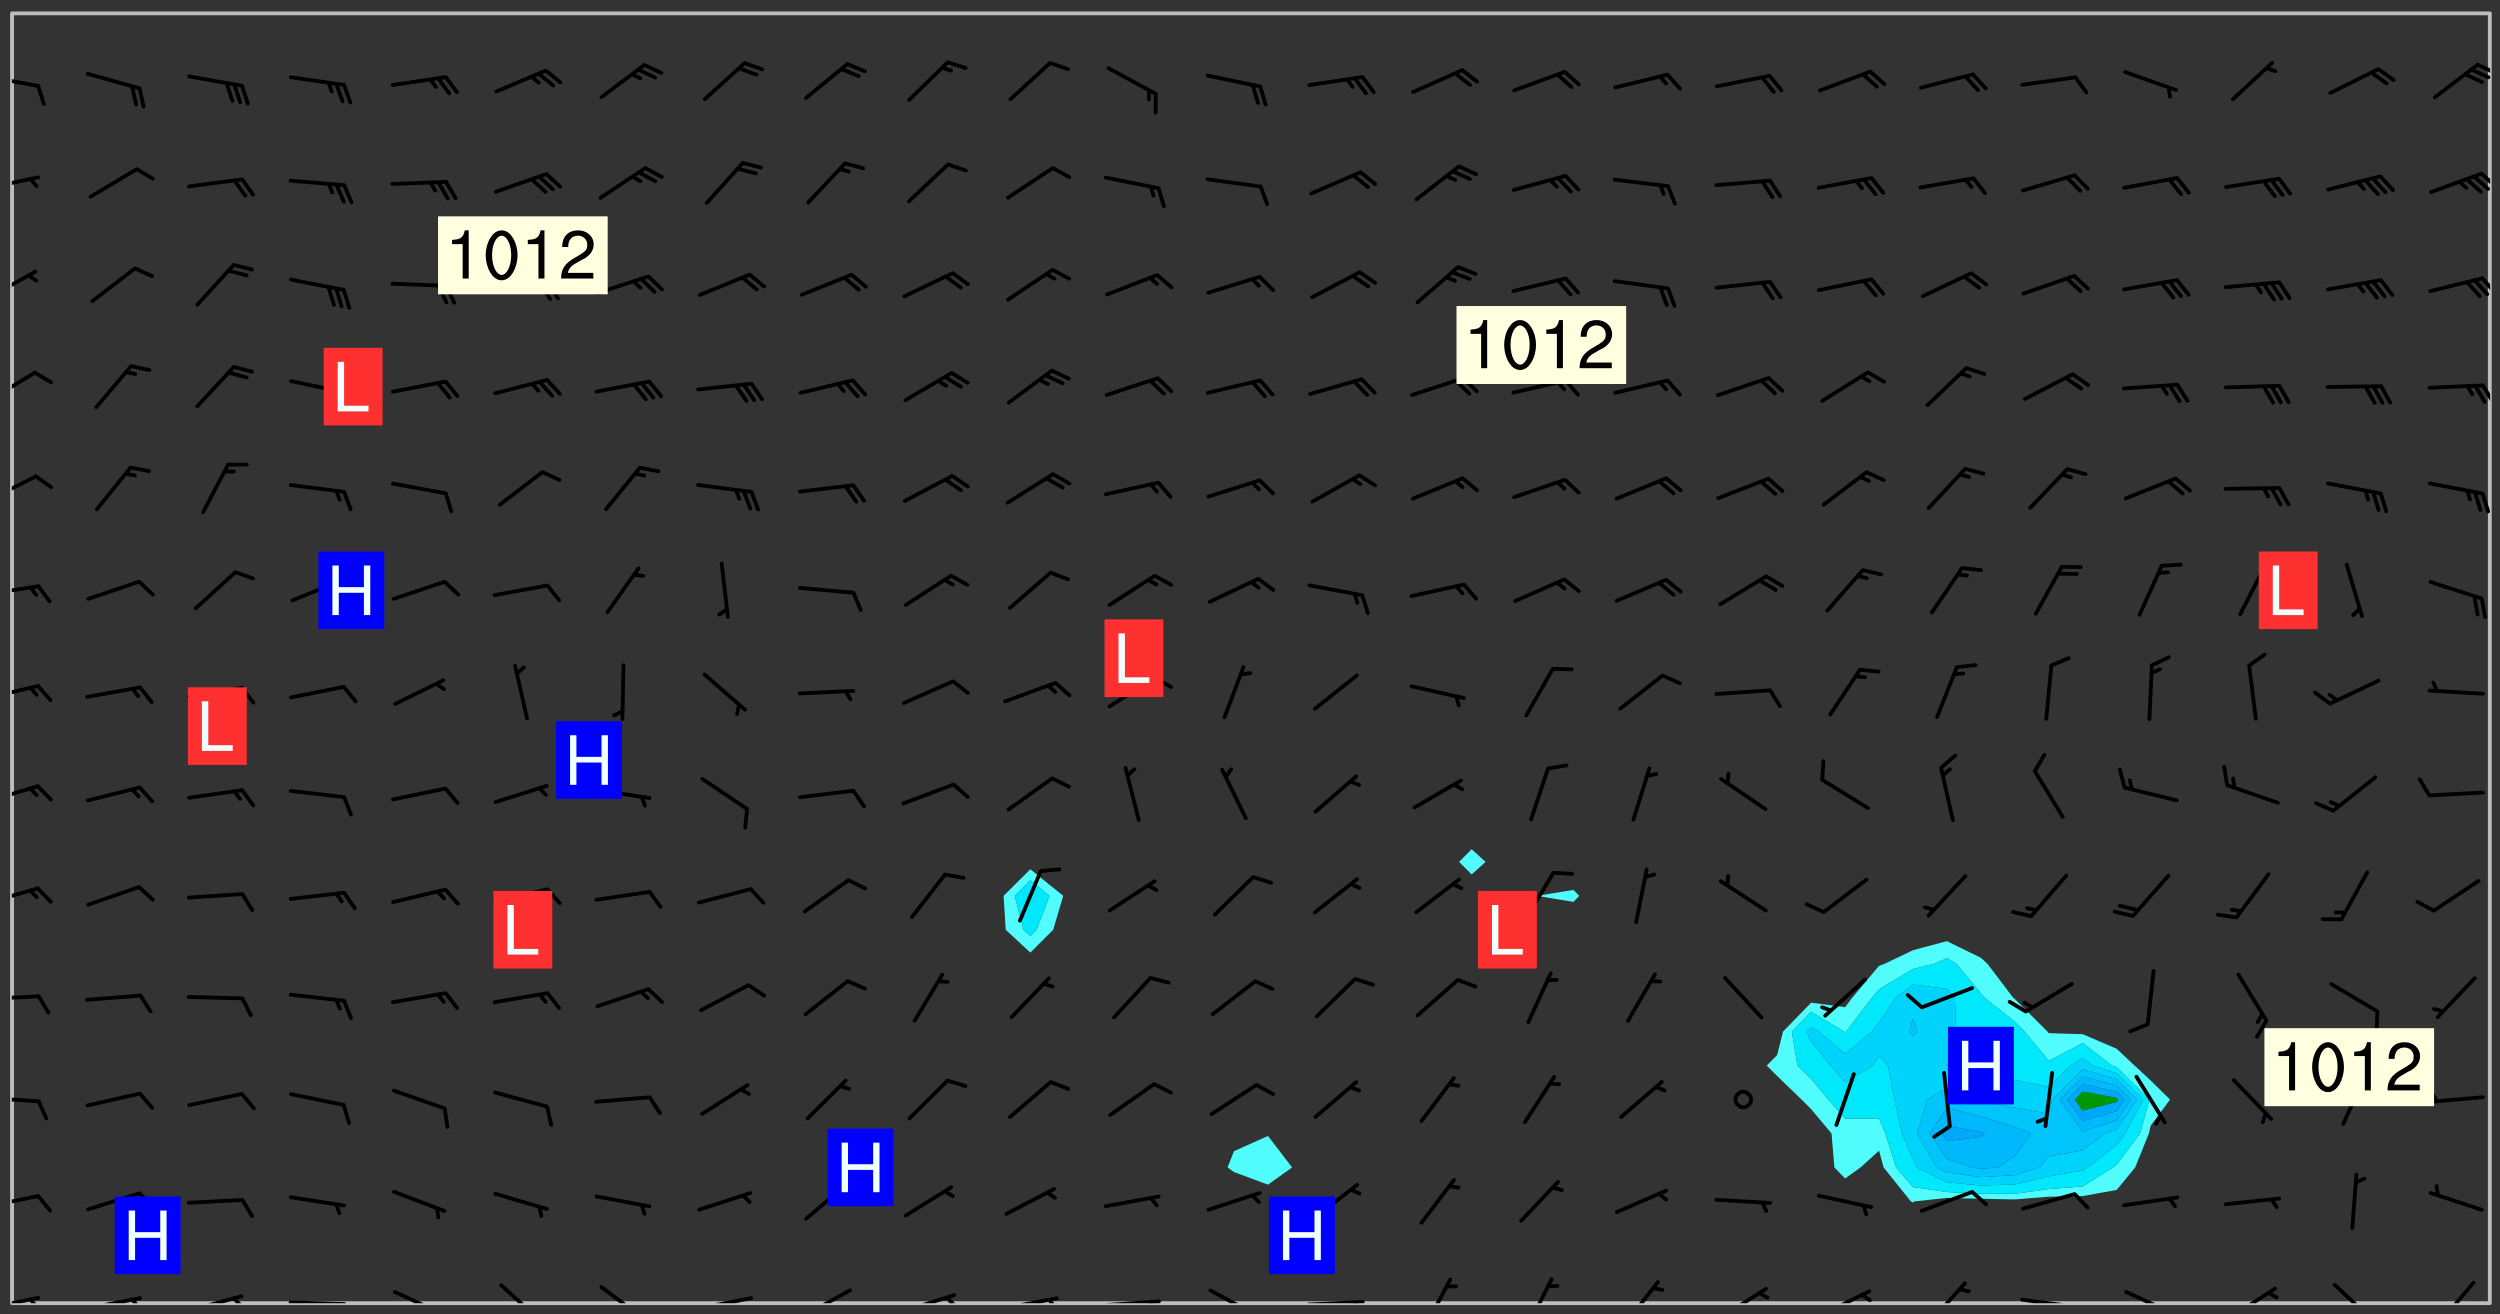 <svg xmlns="http://www.w3.org/2000/svg" role="img" xmlns:xlink="http://www.w3.org/1999/xlink" viewBox="142.45 309.95 326.84 171.84"><rect x="142.45" y="309.95" width="326.84" height="171.84" fill="#333333" stroke="none"/><defs><clipPath id="clip2"><path d="M 144 311.672 L 145 311.672 L 145 480.328 L 144 480.328 Z M 144 311.672"/></clipPath><clipPath id="clip3"><path d="M 144 311.672 L 468 311.672 L 468 480.328 L 144 480.328 Z M 144 311.672"/></clipPath><clipPath id="clip4"><path d="M 467 311.672 L 468 311.672 L 468 480.328 L 467 480.328 Z M 467 311.672"/></clipPath><clipPath id="clip5"><path d="M 144 479 L 148 479 L 148 480.328 L 144 480.328 Z M 144 479"/></clipPath><clipPath id="clip6"><path d="M 146 479 L 148 479 L 148 480.328 L 146 480.328 Z M 146 479"/></clipPath><clipPath id="clip7"><path d="M 153 479 L 162 479 L 162 480.328 L 153 480.328 Z M 153 479"/></clipPath><clipPath id="clip8"><path d="M 159 479 L 161 479 L 161 480.328 L 159 480.328 Z M 159 479"/></clipPath><clipPath id="clip9"><path d="M 166 479 L 175 479 L 175 480.328 L 166 480.328 Z M 166 479"/></clipPath><clipPath id="clip10"><path d="M 172 479 L 175 479 L 175 480.328 L 172 480.328 Z M 172 479"/></clipPath><clipPath id="clip11"><path d="M 180 479 L 188 479 L 188 480.328 L 180 480.328 Z M 180 479"/></clipPath><clipPath id="clip12"><path d="M 193 478 L 201 478 L 201 480.328 L 193 480.328 Z M 193 478"/></clipPath><clipPath id="clip13"><path d="M 207 477 L 214 477 L 214 480.328 L 207 480.328 Z M 207 477"/></clipPath><clipPath id="clip14"><path d="M 220 477 L 227 477 L 227 480.328 L 220 480.328 Z M 220 477"/></clipPath><clipPath id="clip15"><path d="M 233 479 L 241 479 L 241 480.328 L 233 480.328 Z M 233 479"/></clipPath><clipPath id="clip16"><path d="M 247 478 L 254 478 L 254 480.328 L 247 480.328 Z M 247 478"/></clipPath><clipPath id="clip17"><path d="M 260 479 L 268 479 L 268 480.328 L 260 480.328 Z M 260 479"/></clipPath><clipPath id="clip18"><path d="M 265 479 L 268 479 L 268 480.328 L 265 480.328 Z M 265 479"/></clipPath><clipPath id="clip19"><path d="M 273 479 L 281 479 L 281 480.328 L 273 480.328 Z M 273 479"/></clipPath><clipPath id="clip20"><path d="M 279 479 L 281 479 L 281 480.328 L 279 480.328 Z M 279 479"/></clipPath><clipPath id="clip21"><path d="M 286 479 L 295 479 L 295 480.328 L 286 480.328 Z M 286 479"/></clipPath><clipPath id="clip22"><path d="M 292 479 L 294 479 L 294 480.328 L 292 480.328 Z M 292 479"/></clipPath><clipPath id="clip23"><path d="M 300 478 L 308 478 L 308 480.328 L 300 480.328 Z M 300 478"/></clipPath><clipPath id="clip24"><path d="M 313 479 L 321 479 L 321 480.328 L 313 480.328 Z M 313 479"/></clipPath><clipPath id="clip25"><path d="M 319 479 L 321 479 L 321 480.328 L 319 480.328 Z M 319 479"/></clipPath><clipPath id="clip26"><path d="M 328 476 L 333 476 L 333 480.328 L 328 480.328 Z M 328 476"/></clipPath><clipPath id="clip27"><path d="M 341 476 L 346 476 L 346 480.328 L 341 480.328 Z M 341 476"/></clipPath><clipPath id="clip28"><path d="M 354 477 L 360 477 L 360 480.328 L 354 480.328 Z M 354 477"/></clipPath><clipPath id="clip29"><path d="M 367 478 L 374 478 L 374 480.328 L 367 480.328 Z M 367 478"/></clipPath><clipPath id="clip30"><path d="M 380 478 L 388 478 L 388 480.328 L 380 480.328 Z M 380 478"/></clipPath><clipPath id="clip31"><path d="M 385 478 L 388 478 L 388 480.328 L 385 480.328 Z M 385 478"/></clipPath><clipPath id="clip32"><path d="M 394 477 L 400 477 L 400 480.328 L 394 480.328 Z M 394 477"/></clipPath><clipPath id="clip33"><path d="M 406 479 L 415 479 L 415 480.328 L 406 480.328 Z M 406 479"/></clipPath><clipPath id="clip34"><path d="M 412 480 L 414 480 L 414 480.328 L 412 480.328 Z M 412 480"/></clipPath><clipPath id="clip35"><path d="M 420 478 L 428 478 L 428 480.328 L 420 480.328 Z M 420 478"/></clipPath><clipPath id="clip36"><path d="M 433 478 L 441 478 L 441 480.328 L 433 480.328 Z M 433 478"/></clipPath><clipPath id="clip37"><path d="M 447 477 L 454 477 L 454 480.328 L 447 480.328 Z M 447 477"/></clipPath><clipPath id="clip38"><path d="M 461 477 L 467 477 L 467 480.328 L 461 480.328 Z M 461 477"/></clipPath><clipPath id="clip39"><path d="M 144 466 L 148 466 L 148 468 L 144 468 Z M 144 466"/></clipPath><clipPath id="clip40"><path d="M 144 453 L 148 453 L 148 455 L 144 455 Z M 144 453"/></clipPath><clipPath id="clip41"><path d="M 144 439 L 148 439 L 148 441 L 144 441 Z M 144 439"/></clipPath><clipPath id="clip42"><path d="M 144 425 L 148 425 L 148 429 L 144 429 Z M 144 425"/></clipPath><clipPath id="clip43"><path d="M 144 412 L 148 412 L 148 416 L 144 416 Z M 144 412"/></clipPath><clipPath id="clip44"><path d="M 144 399 L 148 399 L 148 402 L 144 402 Z M 144 399"/></clipPath><clipPath id="clip45"><path d="M 144 386 L 148 386 L 148 388 L 144 388 Z M 144 386"/></clipPath><clipPath id="clip46"><path d="M 144 371 L 148 371 L 148 376 L 144 376 Z M 144 371"/></clipPath><clipPath id="clip47"><path d="M 144 358 L 148 358 L 148 363 L 144 363 Z M 144 358"/></clipPath><clipPath id="clip48"><path d="M 466 360 L 468 360 L 468 363 L 466 363 Z M 466 360"/></clipPath><clipPath id="clip49"><path d="M 144 345 L 148 345 L 148 350 L 144 350 Z M 144 345"/></clipPath><clipPath id="clip50"><path d="M 466 346 L 468 346 L 468 349 L 466 349 Z M 466 346"/></clipPath><clipPath id="clip51"><path d="M 144 332 L 148 332 L 148 335 L 144 335 Z M 144 332"/></clipPath><clipPath id="clip52"><path d="M 466 332 L 468 332 L 468 335 L 466 335 Z M 466 332"/></clipPath><clipPath id="clip53"><path d="M 144 319 L 148 319 L 148 322 L 144 322 Z M 144 319"/></clipPath><clipPath id="clip54"><path d="M 466 318 L 468 318 L 468 320 L 466 320 Z M 466 318"/></clipPath><clipPath id="clip55"><path d="M 465 318 L 468 318 L 468 321 L 465 321 Z M 465 318"/></clipPath><g id="surface227" clip-path="url(#clip1)"><path fill="#fff" fill-opacity="0" fill-rule="evenodd" d="M 0 0 L 1000 0 L 1000 1000 L 0 1000 Z M 0 0"/><path fill="#d3d3d3" fill-opacity="0" fill-rule="evenodd" d="M162.152 355.867L161.918 356.16 161.977 356.395 162.094 356.566 162.27 356.801 162.562 357.148 162.676 357.207 162.793 357.035 162.852 356.801 163.027 356.625 163.492 356.449 164.191 356.449 164.426 356.742 164.715 357.559 164.773 357.734 164.949 357.965 165.301 358.199 166 358.898 166.172 359.074 166.406 359.422 166.641 359.832 166.93 360.414 167.34 360.879 167.57 361.113 167.805 361.289 167.922 361.52 168.098 361.812 168.27 362.977 168.27 363.211 168.328 363.5 168.387 363.617 168.504 363.734 168.852 364.145 168.969 364.316 169.145 364.492 169.32 364.727 169.438 364.898 169.609 365.25 169.668 365.484 169.902 365.891 170.137 365.832 169.961 366.008 169.902 366.938 169.32 366.938 169.086 366.824 168.738 366.938 168.621 367.055 168.562 367.348 168.504 367.523 168.387 367.695 167.922 367.988 167.863 368.223 167.805 368.336 167.805 368.98 167.863 369.152 167.863 369.562 167.922 369.621 167.922 370.027 167.98 370.434 168.098 370.609 168.156 370.668 168.387 371.309 168.328 371.602 168.328 372.301 168.27 372.883 168.27 373.117 168.211 373.348 168.156 373.699 168.156 375.621 168.211 375.738 168.637 375.738 168.27 375.855 168.246 376.207 169.137 377.375 170.879 377.914 172.219 378.273 172.219 378.812 172.309 379.621 172.844 380.336 174.363 380.605 175.254 380.52 175.344 381.684 175.879 381.863 177.039 381.684 179.094 380.699 180.254 380.336 182.133 380.16 183.828 379.98 183.648 380.699 182.133 380.785 180.883 380.875 180.078 381.145 179.004 381.953 179.273 382.672 179.809 383.57 179.629 384.195 179.363 385.004 179.629 386.082 180.254 386.98 181.059 387.16 182.309 386.98 182.043 387.703 182.141 388.207 182.195 388.5 182.195 388.672 182.254 388.965 182.254 389.371 182.43 389.488 182.781 389.605 183.188 389.605 183.48 389.43 183.594 389.312 183.652 389.195 183.77 388.965 183.828 388.789 184.18 388.324 184.41 388.148 184.586 388.09 184.762 388.148 184.82 388.324 184.938 389.312 184.992 389.781 185.051 389.953 185.168 390.188 185.344 390.246 186.16 390.305 186.449 390.305 186.566 390.539 186.625 390.945 186.684 391.297 186.684 392.402 186.801 392.695 186.918 393.043 187.207 393.742 187.383 394.094 187.965 394.848 188.316 395.023 188.488 395.082 188.957 395.316 189.598 395.781 189.945 396.016 190.238 396.191 190.531 396.246 190.762 396.309 191.578 396.656 191.871 396.832 191.984 397.004 192.336 397.355 192.453 397.531 192.977 398.172 192.977 398.461 193.035 398.812 193.035 399.16 193.094 399.512 193.152 399.801 193.27 399.859 193.441 399.918 193.617 399.918 194.199 400.152 194.375 400.27 194.551 400.559 194.727 400.793 194.84 401.027 195.133 401.258 195.25 401.375 195.25 401.785 195.309 401.84 195.598 402.074 195.832 402.191 195.891 402.309 196.008 402.48 196.066 402.598 196.297 402.832 196.355 403.008 196.59 403.066 196.707 403.125 196.59 403.238 196.531 403.355 196.531 403.473 196.414 403.766 196.297 404.055 196.297 404.637 196.473 404.754 196.59 404.812 196.648 404.93 196.766 405.047 196.879 405.105 197.055 405.453 197.113 405.805 197.172 406.211 197.172 406.387 197.113 406.562 196.996 407.262 196.996 407.434 197.113 407.609 197.406 407.902 197.812 407.902 197.988 408.02 198.105 408.191 198.223 408.484 198.223 408.719 197.695 408.719 197.465 408.484 197.23 408.484 197.055 408.543 196.996 409.242 197.055 409.59 197.172 409.766 197.348 410.176 197.465 410.406 197.754 410.875 197.93 410.93 198.453 410.93 198.688 410.988 199.445 411.629 199.504 411.922 199.504 412.156 199.562 412.215 199.793 412.562 199.793 412.914 199.676 413.086 199.676 413.379 199.969 413.668 200.262 413.844 200.434 413.902 200.727 414.078 201.02 414.195 201.602 414.602 201.891 414.836 202.184 415.012 202.402 415.172 202.418 415.184 202.648 415.359 203.289 415.883 203.465 416.117 203.582 416.293 203.758 416.469 203.871 416.641 203.871 417.281 203.988 417.457 204.457 417.574 205.039 417.691 205.273 417.75 205.504 417.863 205.797 417.98 205.91 418.039 206.496 418.391 206.785 418.562 206.961 418.625 207.137 418.68 207.312 418.738 208.012 419.09 208.301 419.266 208.535 419.32 208.824 419.496 209.059 419.613 209.699 420.02 209.992 420.137 210.164 420.195 210.398 420.254 210.809 420.312 211.039 420.371 211.273 420.488 211.332 420.66 210.922 420.836 211.391 420.895 211.449 421.188 211.562 421.422 211.738 421.477 211.973 421.535 212.148 421.594 212.555 421.711 213.195 421.945 213.312 422.117 213.371 422.352 213.371 422.527 213.312 422.645 213.254 423.051 213.488 423.285 213.605 423.344 213.953 423.461 214.594 423.691 214.77 423.809 215.059 423.926 215.234 424.102 215.469 424.566 216.051 425.672 216.227 425.848 216.574 426.023 216.75 426.141 217.102 426.258 218.148 426.781 218.383 426.84 218.848 426.953 219.141 427.012 219.605 427.188 220.363 427.77 220.598 428.004 220.945 428.469 221.121 428.645 221.41 428.879 222.227 429.578 222.52 429.754 222.809 430.043 223.102 430.219 223.395 430.508 224.09 431.148 224.266 431.324 224.559 431.559 224.848 431.793 225.316 432.082 225.957 432.664 226.305 432.898 226.539 433.191 226.887 433.539 227.238 434.004 228.172 434.996 228.52 435.402 228.637 435.578 228.871 435.637 228.984 435.754 229.629 435.93 229.859 436.043 230.094 436.102 230.387 436.277 230.617 436.395 231.551 437.094 231.957 437.5 232.191 437.676 232.598 437.852 232.832 437.969 233.648 438.316 233.996 438.551 234.23 438.668 234.523 438.957 234.754 439.074 235.512 439.426 235.863 439.598 236.094 439.656 236.387 439.773 236.621 439.832 237.492 440.008 238.309 440.008 238.777 440.238 238.949 440.297 239.824 440.996 240.289 441.113 240.582 441.172 240.758 441.23 240.988 441.289 241.457 441.348 241.805 441.406 242.156 441.465 242.562 441.523 242.855 441.523 243.027 441.582 243.027 441.812 243.203 441.988 243.496 441.988 243.844 442.047 244.195 442.105 244.895 442.223 245.535 442.223 246 441.988 246.293 441.812 246.465 441.695 246.875 441.523 247.164 441.348 248.098 440.883 248.566 440.59 249.09 440.297 249.555 440.125 250.02 439.949 251.07 439.484 251.359 439.367 251.77 439.25 252.059 439.133 252.586 438.957 254.102 438.258 254.684 437.91 254.973 437.852 255.266 437.793 255.613 437.676 256.488 437.445 256.84 437.328 256.953 437.328 257.188 437.27 258.062 437.035 258.297 436.977 259.109 436.977 259.461 436.918 260.277 436.801 260.449 436.742 260.801 436.688 261.094 436.629 261.324 436.57 262.141 436.395 262.316 436.336 262.664 436.336 262.898 436.277 263.363 436.16 264.121 435.988 264.355 435.93 264.703 435.93 265.113 435.812 265.402 435.754 266.688 435.695 266.977 435.695 267.387 435.637 267.617 435.578 267.793 435.578 268.668 435.461 269.074 435.461 269.484 435.344 269.832 435.344 270.184 435.23 271.055 435.172 272.805 435.172 273.852 435.461 274.262 435.578 274.551 435.695 274.902 435.812 275.191 435.93 276.242 436.102 276.531 436.16 276.824 436.16 277.117 436.219 277.289 436.277 277.699 436.336 277.871 436.395 277.988 436.453 278.105 436.453 278.223 436.512 278.574 436.57 278.688 436.57 279.098 436.637 281.02 437.031 282.945 437.426 284.465 437.875 286.16 438.594 288.305 439.398 289.91 438.68 291.34 437.875 292.5 436.797 293.75 436.348 296.785 435.629 298.66 435.27 300.805 433.922 303.039 432.668 305.539 431.41 307.234 430.961 309.02 430.781 310.18 430.512 310.805 431.051 312.145 430.781 312.859 429.793 313.844 428.449 314.289 428.27 315.094 427.91 316.969 427.371 318.754 426.922 320.004 426.652 321.164 426.562 322.863 426.473 324.824 426.203 326.074 426.113 326.613 426.113 327.238 426.023 328.129 426.023 330.273 425.844 332.684 425.664 335.273 425.574 336.969 425.754 338.578 425.844 340.008 426.203 341.168 426.922 343.043 427.91 344.203 429.438 344.469 430.152 345.098 430.242 345.453 431.141 345.988 431.68 346.523 433.207 347.598 433.566 348.133 433.566 347.328 434.102 347.418 435.809 348.133 438.504 349.023 439.309 349.918 440.297 350.633 441.555 352.418 442.094 353.938 441.914 354.293 443.258 355.902 442.453 356.883 441.914 357.152 442.184 357.469 441.969 357.688 441.824 358.488 442.273 358.938 441.914 359.293 441.914 359.828 441.645 360.367 440.926 360.902 440.656 361.527 439.668 362.688 440.117 363.527 440.488 364.922 441.105 366.617 440.926 368.223 440.926 370.008 441.016 370.188 439.309 370.723 437.965 371.527 438.234 372.02 439.082 372.422 439.488 372.332 440.027 372.332 440.387 373.047 440.836 373.758 440.566 375.188 440.566 375.547 441.555 375.992 442.812 376.707 444.156 377.957 444.785 379.652 445.414 380.367 445.234 380.547 444.695 381.527 444.605 381.977 444.965 382.062 446.223 381.797 446.852 381.262 447.031 381.262 447.57 381.977 448.555 382.242 449.094 383.227 450.082 384.027 451.16 383.762 451.52 383.672 452.418 383.047 454.75 382.691 456.816 382.602 458.609 382.422 459.328 382.332 459.867 382.332 461.305 381.352 463.188 380.992 464.895 380.457 465.793 379.652 466.961 379.387 467.5 381.441 468.754 381.527 469.113 381.172 469.652 381.082 469.473 381.082 470.281 381.172 471.719 380.727 472.434 379.652 472.527 379.387 473.242 379.922 474.141 380.727 474.859 381.887 475.668 383.227 475.938 383.672 476.297 383.316 476.746 381.527 476.656 380.277 476.207 379.562 475.488 378.938 475.398 378.762 478.988 378.574 480.297 467.934 480.297 467.934 311.703 412.664 311.703 412.664 360.785 413.426 360.91 416.715 361.453 418.738 364.289 418.738 367.043 421.09 367.375 423.438 367.707 427.488 367.707 426.109 371.867 424.086 372.574 422.062 373.277 421.52 373.621 418.926 375.238 418.738 375.355 416.715 373.277 415.984 370.535 413.312 368.457 411.938 364.957 411.871 364.875 409.914 362.203 412.664 360.785 412.664 311.703 294.422 311.703 294.422 403.117 294.539 403.148 294.672 403.16 294.746 403.234 294.852 403.281 294.941 403.34 295.027 403.398 295.117 403.457 295.414 403.754 295.473 403.844 295.504 403.961 295.531 404.078 295.547 404.215 295.516 404.332 295.457 404.422 295.398 404.508 295.355 404.613 295.309 404.715 295.281 404.836 295.281 404.98 295.457 405.25 295.605 405.398 295.68 405.484 295.754 405.559 295.797 405.664 295.859 405.754 295.918 405.84 295.961 405.945 296.02 406.035 296.066 406.137 296.109 406.242 296.168 406.328 296.285 406.508 296.359 406.582 296.422 406.668 296.48 406.758 296.523 406.863 296.582 406.953 296.641 407.039 296.703 407.129 296.762 407.219 296.805 407.32 296.922 407.5 296.996 407.574 297.055 407.66 297.129 407.734 297.219 407.793 297.324 407.84 297.473 407.84 297.605 407.824 297.738 407.84 297.84 407.793 297.914 407.719 297.961 407.617 297.945 407.484 297.945 407.336 297.898 407.23 297.871 407.113 297.824 407.012 297.797 406.891 297.754 406.789 297.691 406.699 297.648 406.598 297.605 406.492 297.574 406.375 297.559 406.242 297.547 406.105 297.633 406.047 297.691 405.961 297.812 405.93 297.855 406.035 297.871 406.168 297.871 406.285 297.93 406.387 297.988 406.477 298.078 406.535 298.227 406.684 298.285 406.773 298.328 406.879 298.316 406.98 298.402 407.039 298.508 407.086 298.594 407.145 298.684 407.203 298.758 407.277 298.641 407.305 298.535 407.352 298.449 407.41 298.375 407.484 298.316 407.574 298.254 407.66 298.227 407.781 298.18 407.883 298.137 407.988 298.105 408.105 298.094 408.238 298.078 408.371 298.078 408.52 298.105 408.637 298.152 408.742 298.195 408.844 298.254 408.934 298.328 409.008 298.418 409.066 298.492 409.141 298.582 409.199 298.641 409.289 298.684 409.395 298.73 409.496 298.848 409.527 298.98 409.543 299.129 409.543 299.246 409.512 299.352 409.555 299.395 409.66 299.441 409.762 299.469 409.883 299.5 410 299.527 410.117 299.559 410.238 299.586 410.355 299.691 410.398 299.793 410.445 299.926 410.43 300.074 410.578 300.137 410.664 300.211 410.738 300.281 410.812 300.371 410.875 300.477 410.918 300.578 410.961 300.695 410.992 300.832 411.008 300.949 410.977 301.023 410.902 301.051 410.785 301.039 410.652 301.008 410.531 300.98 410.414 301.023 410.309 301.141 410.309 301.23 410.371 301.348 410.398 301.496 410.398 301.629 410.414 301.777 410.414 301.91 410.43 302.043 410.414 302.191 410.414 302.324 410.398 302.457 410.387 302.594 410.398 302.711 410.371 302.844 410.355 303.035 410.297 302.977 410.473 302.961 410.605 302.934 410.727 302.918 410.859 302.859 410.945 302.727 410.961 302.621 411.008 302.516 411.051 302.398 411.082 302.281 411.109 302.016 411.141 301.867 411.141 301.734 411.156 301.66 411.23 301.719 411.316 301.867 411.465 301.984 411.645 302.059 411.715 302.148 411.777 302.238 411.836 302.324 411.895 302.414 411.953 302.516 411.996 302.621 412.059 302.727 412.102 302.812 412.16 302.918 412.207 303.02 412.25 303.199 412.367 303.258 412.457 303.215 412.559 303.168 412.664 303.184 412.797 303.406 413.02 303.465 413.109 303.508 413.211 303.539 413.332 303.582 413.434 303.598 413.566 303.629 413.684 303.641 413.82 303.672 413.938 303.82 414.086 303.922 414.129 304.027 414.172 304.145 414.203 304.277 414.219 304.414 414.234 304.531 414.234 304.648 414.203 304.738 414.145 304.781 414.039 304.828 413.938 304.871 413.832 304.902 413.715 304.914 413.582 304.914 413.434 304.902 413.301 304.887 413.168 304.855 413.051 304.812 412.945 304.766 412.84 304.723 412.738 304.68 412.633 304.664 412.5 304.68 412.367 304.707 412.25 304.738 412.133 304.766 412.012 304.812 411.91 304.902 411.852 304.988 411.789 305.062 411.715 305.152 411.656 305.375 411.434 305.434 411.348 305.508 411.273 305.625 411.094 305.684 411.008 305.684 410.859 305.609 410.785 305.508 410.738 305.402 410.695 305.301 410.652 305.242 410.562 305.195 410.457 305.168 410.34 305.258 410.281 305.375 410.25 305.477 410.207 305.656 410.09 305.805 409.941 305.816 409.809 305.805 409.703 305.715 409.645 305.582 409.66 305.434 409.66 305.301 409.676 305.168 409.66 305.047 409.629 304.961 409.57 304.887 409.496 304.828 409.406 304.766 409.32 304.648 409.141 304.59 409.055 304.621 408.934 304.707 408.875 304.828 408.844 304.887 408.758 304.887 408.637 304.855 408.52 304.797 408.43 304.738 408.344 304.691 408.238 304.664 408.121 304.648 407.988 304.707 407.898 304.781 407.824 304.871 407.766 304.988 407.586 305.062 407.512 305.121 407.426 305.27 407.277 305.391 407.246 305.523 407.23 305.656 407.246 305.73 407.32 305.773 407.426 305.789 407.559 305.758 407.676 305.641 407.707 305.508 407.719 305.359 407.867 305.316 407.973 305.27 408.074 305.242 408.195 305.211 408.312 305.211 408.461 305.242 408.578 305.285 408.684 305.344 408.773 305.418 408.844 305.492 408.918 305.609 408.949 305.73 408.977 305.848 408.949 305.98 408.934 306.098 408.934 306.188 408.992 306.262 409.066 306.309 409.172 306.367 409.258 306.469 409.305 306.602 409.32 306.707 409.363 306.793 409.422 306.781 409.527 306.707 409.602 306.527 409.719 306.469 409.809 306.379 409.867 306.309 409.941 306.234 410.016 306.172 410.105 306.145 410.223 306.129 410.355 306.145 410.488 306.129 410.621 306.129 410.77 306.145 410.902 306.172 411.02 306.203 411.141 306.277 411.215 306.367 411.273 306.453 411.332 306.543 411.391 306.66 411.422 306.66 411.508 306.559 411.555 306.469 411.613 306.203 411.645 306.086 411.672 305.938 411.672 305.832 411.715 305.73 411.762 305.672 411.852 305.609 412.086 305.598 412.219 305.566 412.34 305.551 412.473 305.551 412.766 305.539 412.898 305.551 413.035 305.566 413.168 305.699 413.184 305.832 413.195 305.953 413.227 306.039 413.285 306.113 413.359 306.16 413.465 306.203 413.566 306.219 413.699 306.219 414.145 306.203 414.277 306.203 414.723 306.234 414.988 306.262 415.105 306.277 415.238 306.309 415.355 306.395 415.566 306.426 415.832 306.426 415.98 306.395 416.098 306.367 416.215 306.336 416.336 306.309 416.453 306.277 416.57 306.246 416.691 306.234 416.824 306.219 416.957 306.309 417.016 306.426 416.984 306.527 417 306.574 417.105 306.543 417.371 306.543 417.812 306.5 417.918 306.453 418.023 306.41 418.125 306.367 418.23 306.309 418.316 306.277 418.438 306.234 418.555 306.203 418.672 306.188 418.805 306.203 418.938 306.262 419.027 306.367 419.074 306.453 419.133 306.512 419.219 306.5 419.355 306.469 419.473 306.426 419.574 306.426 420.02 306.41 420.152 306.41 420.301 306.379 420.418 306.336 420.523 306.309 420.641 306.262 420.746 306.219 420.848 306.188 420.969 306.16 421.086 306.129 421.219 306.098 421.336 306.07 421.453 306.027 421.559 305.996 421.676 305.965 421.797 305.953 421.93 305.938 422.062 305.938 422.359 305.965 422.477 305.965 422.625 306.012 423.023 306.039 423.141 306.098 423.23 306.219 423.262 306.367 423.262 306.5 423.246 306.559 423.336 306.559 423.453 306.5 423.543 306.41 423.602 306.309 423.645 306.203 423.691 306.113 423.75 306.027 423.809 305.891 423.824 305.773 423.793 305.641 423.777 305.539 423.824 305.477 423.91 305.465 424.047 305.449 424.18 305.418 424.297 305.391 424.414 305.375 424.547 305.344 424.668 305.344 424.965 305.359 425.098 305.391 425.215 305.391 425.363 305.402 425.496 305.402 425.645 305.375 425.762 305.328 425.863 305.301 425.984 305.27 426.102 305.211 426.191 305.137 426.266 305.035 426.309 304.93 426.355 304.812 426.383 304.691 426.414 304.59 426.367 304.648 426.281 304.754 426.234 304.781 426.117 304.812 426 304.84 425.879 304.871 425.762 304.871 425.613 304.887 425.48 304.855 425.363 304.812 425.258 304.707 425.273 304.633 425.348 304.531 425.391 304.441 425.453 304.367 425.527 304.324 425.629 304.309 425.762 304.277 425.879 304.25 426 304.219 426.117 304.191 426.234 304.16 426.355 304.133 426.473 304.102 426.59 304.059 426.695 303.969 426.754 303.879 426.754 303.762 426.723 303.73 426.637 303.746 426.5 303.715 426.383 303.715 426.234 303.703 426.102 303.703 425.953 303.641 425.719 303.613 425.598 303.57 425.496 303.523 425.391 303.465 425.305 303.406 425.215 303.363 425.109 303.301 425.023 303.152 424.875 303.082 424.801 302.977 424.754 302.871 424.711 302.77 424.668 302.473 424.371 302.383 424.297 302.297 424.238 302.191 424.195 302.102 424.133 302.016 424.074 301.91 424.031 301.82 423.973 301.734 423.91 301.66 423.84 301.555 423.793 301.469 423.734 301.363 423.691 301.273 423.629 301.172 423.586 301.066 423.543 300.98 423.484 300.875 423.438 300.77 423.395 300.668 423.348 300.578 423.289 300.477 423.246 300.371 423.203 300.281 423.141 300.164 423.113 300.031 423.098 299.898 423.113 299.75 423.113 299.617 423.129 299.5 423.098 299.41 423.039 299.336 422.965 299.246 422.906 299.145 422.859 298.996 422.859 298.875 422.832 298.773 422.789 298.699 422.715 298.582 422.535 298.492 422.477 298.391 422.434 298.301 422.371 298.195 422.328 298.105 422.27 298.02 422.211 297.914 422.164 297.855 422.078 297.797 421.988 297.754 421.883 297.707 421.781 297.633 421.707 297.547 421.648 297.473 421.574 297.383 421.516 297.16 421.293 297.117 421.188 297.086 420.922 297.191 420.879 297.336 420.879 297.441 420.922 297.516 420.996 297.605 421.055 297.691 421.113 297.797 421.16 297.887 421.219 298.035 421.367 298.105 421.441 298.254 421.59 298.316 421.676 298.391 421.75 298.477 421.809 298.551 421.883 298.641 421.945 298.73 422.004 298.816 422.062 299.086 422.238 299.188 422.285 299.293 422.328 299.395 422.371 299.441 422.297 299.5 422.211 299.574 422.137 299.645 422.062 299.75 422.105 299.824 422.18 299.883 422.27 299.926 422.371 299.973 422.477 300.016 422.582 300.137 422.609 300.254 422.582 300.328 422.492 300.371 422.387 300.43 422.297 300.504 422.223 300.609 422.18 300.727 422.152 300.859 422.164 300.949 422.223 301.098 422.371 301.156 422.461 301.199 422.566 301.246 422.668 301.289 422.773 301.332 422.875 301.438 422.922 301.543 422.965 301.676 422.98 301.762 422.922 301.82 422.832 301.895 422.758 302 422.715 302.117 422.742 302.223 422.789 302.324 422.832 302.43 422.875 302.531 422.922 302.711 423.039 302.711 423.156 302.695 423.289 302.711 423.422 302.727 423.559 302.785 423.645 302.887 423.691 303.008 423.719 303.125 423.75 303.273 423.75 303.391 423.719 303.449 423.629 303.629 423.512 303.688 423.422 303.762 423.348 303.82 423.262 303.938 423.082 304.117 422.965 304.234 422.996 304.324 423.055 304.367 423.129 304.352 423.262 304.352 423.379 304.441 423.438 304.59 423.438 304.723 423.422 304.855 423.41 305.121 423.379 305.227 423.336 305.344 423.305 305.465 423.277 305.539 423.203 305.609 423.129 305.672 423.039 305.656 422.934 305.609 422.832 305.508 422.789 305.402 422.773 305.285 422.801 305.02 422.832 304.871 422.832 304.797 422.758 304.707 422.699 304.59 422.668 304.473 422.641 304.34 422.625 304.191 422.625 304.059 422.641 303.762 422.641 303.656 422.594 303.508 422.445 303.465 422.344 303.406 422.254 303.629 422.031 303.715 421.973 303.82 421.93 303.938 421.898 304.07 421.883 304.203 421.898 304.34 421.914 304.441 421.957 304.574 421.945 304.664 421.883 304.766 421.84 304.828 421.75 304.781 421.648 304.691 421.59 304.574 421.559 304.473 421.516 304.414 421.426 304.352 421.336 304.352 421.219 304.367 421.086 304.473 421.039 304.547 420.969 304.547 420.848 304.457 420.789 304.426 420.672 304.516 420.613 304.59 420.539 304.633 420.434 304.691 420.344 304.738 420.242 304.754 420.109 304.754 419.961 304.707 419.855 304.664 419.754 304.574 419.695 304.441 419.68 304.34 419.637 304.203 419.621 304.086 419.59 303.641 419.59 303.508 419.574 303.375 419.562 303.242 419.547 303.125 419.516 302.977 419.516 302.844 419.5 302.711 419.488 302.445 419.457 302.324 419.414 302.238 419.355 302.164 419.281 302.164 419.133 302.176 419 302.281 418.953 302.383 418.91 302.516 418.895 302.668 418.895 302.801 418.879 303.094 418.879 303.215 418.91 303.316 418.953 303.406 419.012 303.641 419.074 303.762 419.027 303.852 418.969 303.953 418.926 304.086 418.91 304.191 418.953 304.293 419 304.426 419.012 304.547 418.984 304.691 418.984 304.812 418.953 304.93 418.926 305.035 418.879 305.109 418.805 305.195 418.746 305.344 418.598 305.402 418.512 305.449 418.406 305.477 418.289 305.492 418.184 305.391 418.141 305.301 418.082 305.184 418.051 305.078 418.008 304.988 417.945 304.914 417.859 304.84 417.785 304.738 417.742 304.633 417.695 304.531 417.652 304.473 417.562 304.426 417.461 304.34 417.25 304.277 417.164 304.219 417.074 304.145 417 304.059 416.941 303.789 416.941 303.672 416.973 303.582 417.031 303.48 417.074 303.348 417.09 303.242 417.074 303.215 416.957 303.152 416.867 303.035 416.836 302.934 416.793 302.785 416.645 302.754 416.527 302.738 416.422 302.812 416.348 302.992 416.23 303.109 416.203 303.227 416.172 303.363 416.188 303.465 416.23 303.57 416.273 303.672 416.32 303.777 416.363 303.895 416.395 304.027 416.41 304.145 416.438 304.277 416.453 304.383 416.438 304.473 416.379 304.398 416.305 304.293 416.262 304.219 416.188 304.145 416.098 303.996 415.949 303.91 415.891 303.82 415.832 303.746 415.758 303.656 415.699 303.555 415.652 303.434 415.625 303.332 415.578 303.227 415.535 303.109 415.504 303.008 415.461 302.887 415.43 302.738 415.43 302.621 415.461 302.516 415.504 302.43 415.566 302.25 415.684 302.164 415.742 302.074 415.801 301.969 415.848 301.883 415.906 301.777 415.949 301.676 415.992 301.57 416.039 301.496 416.113 301.438 416.203 301.379 416.289 301.332 416.395 301.273 416.48 301.199 416.555 301.066 416.543 300.949 416.512 300.832 416.512 300.758 416.586 300.668 416.645 300.594 416.719 300.504 416.777 300.418 416.836 300.312 416.883 300.211 416.926 300.074 416.941 299.973 416.898 299.824 416.75 299.719 416.703 299.633 416.703 299.527 416.75 299.426 416.793 299.305 416.824 299.188 416.793 299.113 416.719 299.113 416.602 299.145 416.48 299.219 416.41 299.277 416.32 299.352 416.246 299.469 416.215 299.574 416.172 299.867 416.172 300 416.156 300.137 416.141 300.238 416.098 300.328 416.039 300.43 415.992 300.52 415.934 300.652 415.922 300.742 415.98 300.875 415.992 300.965 415.934 301.051 415.875 301.156 415.832 301.246 415.773 301.332 415.711 301.422 415.652 301.57 415.504 301.629 415.418 301.688 415.328 301.793 415.285 301.926 415.27 302.043 415.297 302.164 415.328 302.223 415.27 302.281 415.18 302.312 414.914 302.34 414.797 302.445 414.809 302.578 414.824 302.68 414.781 302.77 414.723 302.828 414.633 302.902 414.559 302.961 414.469 303.008 414.367 303.02 414.234 303.008 414.102 302.961 413.996 302.812 413.848 302.754 413.758 302.695 413.672 302.652 413.566 302.652 413.121 302.668 412.988 302.668 412.84 302.68 412.707 302.621 412.648 302.531 412.707 302.43 412.664 302.25 412.547 302.164 412.488 302.102 412.398 302.043 412.309 301.969 412.234 301.883 412.176 301.762 412.207 301.66 412.219 301.555 412.266 301.469 412.324 301.363 412.367 301.215 412.516 301.125 412.574 301.039 412.633 300.949 412.695 300.844 412.738 300.711 412.754 300.711 412.633 300.816 412.59 300.934 412.559 301.008 412.488 301.051 412.383 301.051 412.234 301.023 412.117 300.875 411.969 300.742 411.953 300.594 411.953 300.477 411.984 300.371 412.027 300.27 412.07 300.18 412.133 300.062 412.16 299.988 412.086 300 411.953 299.957 411.852 299.914 411.746 299.824 411.688 299.707 411.715 299.586 411.746 299.469 411.777 299.367 411.82 299.246 411.852 299.145 411.895 299.039 411.938 298.949 411.996 298.848 412.012 298.848 411.895 298.863 411.762 298.805 411.672 298.73 411.715 298.582 411.863 298.523 411.953 298.449 412.027 298.402 412.133 298.359 412.234 298.285 412.309 298.227 412.398 298.152 412.473 298.094 412.559 298.02 412.633 297.93 412.695 297.855 412.766 297.781 412.84 297.68 412.855 297.547 412.871 297.441 412.828 297.441 412.707 297.59 412.559 297.633 412.457 297.691 412.367 297.738 412.266 297.781 412.16 297.84 412.07 297.871 411.953 297.914 411.852 297.945 411.73 297.973 411.613 298.02 411.508 298.062 411.406 298.105 411.301 298.18 411.23 298.27 411.168 298.359 411.109 298.461 411.066 298.758 411.066 299.023 411.035 299.129 410.992 299.055 410.918 298.938 410.887 298.832 410.844 298.742 410.785 298.641 410.738 298.551 410.68 298.449 410.637 298.344 410.594 298.254 410.531 298.168 410.473 298.062 410.43 297.961 410.387 297.84 410.355 297.723 410.324 297.621 410.281 297.5 410.25 297.398 410.207 297.309 410.148 297.266 410.043 297.25 409.91 297.352 409.867 297.484 409.852 297.621 409.867 297.754 409.852 297.855 409.809 297.914 409.719 297.93 409.613 297.84 409.555 297.766 409.48 297.664 409.438 297.574 409.379 297.426 409.23 297.383 409.125 297.367 408.992 297.367 408.699 297.309 408.609 297.219 408.551 297.145 408.477 297.102 408.371 297.07 408.254 297.012 408.164 296.938 408.09 296.82 408.062 296.746 407.988 296.656 407.93 296.566 407.867 296.48 407.809 296.406 407.734 296.348 407.648 296.301 407.543 296.215 407.484 296.066 407.336 295.871 407.277 295.738 407.293 295.637 407.336 295.562 407.41 295.516 407.512 295.473 407.617 295.414 407.707 295.355 407.793 295.059 408.09 294.969 408.148 294.883 408.148 294.82 408.062 294.777 407.957 294.809 407.84 294.867 407.75 294.895 407.633 294.883 407.5 294.793 407.438 294.688 407.484 294.57 407.512 294.453 407.543 294.184 407.719 294.082 407.766 293.965 407.793 293.859 407.84 293.77 407.898 293.668 407.941 293.609 407.855 293.562 407.75 293.578 407.617 293.625 407.512 293.695 407.438 293.77 407.367 293.828 407.277 293.828 407.129 293.785 407.023 293.547 407.023 293.445 407.07 293.414 407.188 293.387 407.305 293.355 407.426 293.281 407.469 293.148 407.484 293.074 407.438 293.031 407.336 292.988 407.23 292.941 407.129 292.898 407.023 292.777 407.055 292.676 407.098 292.543 407.113 292.426 407.145 292.32 407.188 292.23 407.246 292.129 407.293 292.008 407.32 291.875 407.336 291.773 407.293 291.715 407.203 291.668 407.098 291.625 406.996 291.582 406.891 291.582 406.773 291.641 406.684 291.727 406.625 291.906 406.508 292.008 406.461 292.113 406.418 292.219 406.359 292.32 406.316 292.41 406.254 292.512 406.211 292.617 406.152 292.719 406.105 292.809 406.047 292.914 406.004 293.016 405.961 293.105 405.898 293.207 405.855 293.344 405.84 293.461 405.871 293.562 405.914 293.684 405.945 293.785 405.988 293.891 406.035 293.992 406.078 294.098 406.121 294.199 406.168 294.305 406.211 294.406 406.254 294.512 406.301 294.598 406.359 294.703 406.402 294.82 406.434 294.926 406.477 295.027 406.523 295.117 406.582 295.223 406.625 295.324 406.668 295.43 406.715 295.547 406.742 295.648 406.789 295.77 406.816 295.918 406.816 296.004 406.758 296.02 406.656 296.078 406.566 296.051 406.449 295.977 406.375 295.859 406.195 295.785 406.121 295.695 406.047 295.516 405.93 295.43 405.871 295.324 405.828 295.223 405.781 294.953 405.605 294.895 405.516 294.82 405.441 294.762 405.352 294.719 405.25 294.688 405.133 294.672 404.996 294.672 404.434 294.66 404.301 294.645 404.168 294.613 404.051 294.598 403.918 294.586 403.785 294.555 403.664 294.332 403.441 294.273 403.355 294.258 403.25 294.289 403.133 294.422 403.117 294.422 311.703 172.992 311.703 172.992 313.156 172.934 313.391 172.582 314.441 172.41 314.965 172.293 315.312 172.117 315.723 172 315.895 171.766 316.188 171.535 316.246 171.184 316.246 171.066 316.305 170.836 316.711 170.836 317.004 170.953 317.18 171.184 317.41 171.301 317.645 171.941 318.402 172.234 318.867 172.41 319.102 172.641 319.453 172.875 319.801 173.516 320.617 173.691 321.082 173.863 321.492 173.98 322.188 174.156 322.656 174.273 324.055 174.332 324.52 174.332 325.395 174.449 326.441 174.449 331.223 174.391 331.688 174.039 332.969 173.863 333.492 173.75 333.902 173.398 334.832 172.934 336 172.699 336.582 172.582 336.758 172.41 337.105 172.234 337.512 171.883 338.328 171.824 338.621 171.711 338.914 171.594 339.203 171.535 339.379 171.418 340.254 171.359 340.66 171.301 340.777 171.242 340.953 171.184 341.125 170.953 341.652 170.836 341.824 170.836 342.059 170.719 342.293 170.66 342.465 170.484 343.051 170.484 343.34 170.426 343.516 170.426 343.809 170.367 343.922 170.309 344.449 170.309 344.621 170.254 344.855 170.254 347.477 170.078 348.293 169.961 348.469 169.785 348.703 169.668 348.875 169.555 349.109 168.969 350.043 168.738 350.332 168.445 350.797 168.27 351.031 167.98 351.383 167.629 352.082 167.516 352.312 167.34 352.723 167.164 352.953 166.758 353.48 165.941 354.18 165.648 354.352 165.359 354.586 165.184 354.703 165.008 354.879 164.484 355.285 163.957 355.461 163.785 355.637 163.551 355.691 162.91 355.867 162.152 355.867M174.363 386.891L173.289 387.34 173.648 388.234 174.898 387.52 175.344 386.98 174.363 386.891"/><path fill="#d3d3d3" fill-opacity="0" fill-rule="evenodd" d="M201.508 416.598L200.613 416.598 201.062 417.227 202.043 417.586 202.848 417.496 203.293 416.508 203.117 416.598 202.402 416.242 201.508 416.598M356.129 475.668L356.07 475.145 356.07 474.852 356.184 474.559 356.242 474.328 356.711 473.859 356.824 473.859 356.941 473.746 357.059 473.688 357.234 473.688 357.469 473.629 357.816 473.629 358.051 473.688 358.168 473.746 358.398 473.918 358.457 474.094 358.574 474.676 358.574 474.969 358.457 475.145 358.285 475.434 358.109 475.609 357.582 476.133 357.352 476.367 357.234 476.426 357.059 476.426 356.941 476.367 356.535 476.074 356.359 475.957 356.242 475.898 356.184 475.785 356.129 475.668M362.77 464.711L362.711 464.539 362.711 463.43 362.77 463.258 362.945 463.199 363.117 463.141 363.293 463.141 363.527 463.082 363.645 463.141 363.703 463.84 363.645 464.012 363.527 464.188 363.41 464.246 363.176 464.77 363.062 464.828 362.828 464.828 362.77 464.711M372.383 450.32L372.266 450.145 372.266 449.445 372.559 448.57 372.676 448.398 372.852 448.047 372.965 447.816 373.082 447.523 373.434 446.766 373.551 446.535 373.723 446.301 373.898 446.301 374.016 446.242 374.656 446.242 374.773 446.301 375.008 446.535 375.18 446.648 375.531 446.941 375.648 447.059 375.762 447.234 375.762 447.348 375.879 447.406 375.996 447.523 375.996 448.223 375.938 448.398 375.938 448.629 375.879 448.805 375.531 449.855 375.414 450.086 375.297 450.32 375.18 450.379 374.949 450.613 374.309 450.902 373.434 450.902 373.023 450.785 372.383 450.32"/><path fill="none" stroke="#bebebe" stroke-linecap="round" stroke-linejoin="round" stroke-miterlimit="10" stroke-width=".5" d="M 431.957 354.305 L 108.027 354.305 L 108.027 185.68 L 431.957 185.68 L 431.957 354.305" transform="matrix(1 0 0 -1 36 666)"/><g clip-path="url(#clip2)"><path fill="#fff" fill-opacity="0" fill-rule="evenodd" d="M 144 475.891 L 144 480.328 L 144.004 480.328 L 144 480.328 L 144 311.672 L 144.004 311.672 L 144 311.672 L 144 475.891"/></g><g clip-path="url(#clip3)"><path fill="#fff" fill-opacity="0" fill-rule="evenodd" d="M 144.004 480.328 L 144.004 311.672 L 277.152 311.672 L 277.152 423.594 L 273.656 427.07 L 273.934 431.508 L 277.152 434.492 L 280.137 431.508 L 281.453 427.07 L 277.152 423.594 L 277.152 311.672 L 308.219 311.672 L 308.219 458.457 L 303.781 460.445 L 302.934 462.574 L 303.781 463.18 L 308.219 464.828 L 311.375 462.574 L 308.219 458.457 L 308.219 311.672 L 334.848 311.672 L 334.848 420.973 L 333.207 422.629 L 334.848 424.273 L 336.672 422.629 L 334.848 420.973 L 334.848 311.672 L 348.164 311.672 L 348.164 426.293 L 343.727 427.008 L 343.664 427.07 L 343.727 427.133 L 348.164 427.863 L 348.918 427.07 L 348.164 426.293 L 348.164 311.672 L 396.984 311.672 L 396.984 432.992 L 392.547 434.176 L 388.852 435.945 L 388.109 436.215 L 384.609 440.383 L 383.672 441.629 L 379.234 441.035 L 375.551 444.82 L 374.793 447.867 L 373.426 449.262 L 374.793 450.629 L 377.977 453.699 L 379.234 454.957 L 381.895 458.137 L 382.273 462.574 L 383.672 464.02 L 385.699 462.574 L 388.109 460.387 L 388.707 462.574 L 392.262 467.016 L 392.547 467.168 L 392.723 467.016 L 396.984 466.559 L 401.426 466.672 L 405.863 466.758 L 410.301 466.402 L 414.738 466.32 L 419.18 465.516 L 421.594 462.574 L 423.387 458.137 L 423.617 457.129 L 426.148 453.699 L 423.617 451.211 L 421.523 449.262 L 419.18 447.066 L 414.738 445.156 L 410.301 445.02 L 410.137 444.82 L 405.863 440.562 L 405.637 440.383 L 402.277 435.945 L 401.426 435.172 L 396.984 432.992 L 396.984 311.672 L 467.996 311.672 L 467.996 480.328 L 144.004 480.328"/></g><path fill="#50fcfc" fill-rule="evenodd" d="M 273.934 431.508 L 273.656 427.07 L 277.152 423.594 L 277.152 425.035 L 275.109 427.07 L 276.281 431.508 L 277.152 432.312 L 277.957 431.508 L 279.668 427.07 L 277.152 425.035 L 277.152 423.594 L 281.453 427.07 L 280.137 431.508 L 277.152 434.492 L 273.934 431.508"/><path fill="#00e8fc" fill-rule="evenodd" d="M 276.281 431.508 L 275.109 427.07 L 277.152 425.035 L 279.668 427.07 L 277.957 431.508 L 277.152 432.312 L 276.281 431.508"/><path fill="#50fcfc" fill-rule="evenodd" d="M303.781 463.18L302.934 462.574 303.781 460.445 308.219 458.457 311.375 462.574 308.219 464.828 303.781 463.18M334.848 424.273L333.207 422.629 334.848 420.973 336.672 422.629 334.848 424.273M343.727 427.133L343.664 427.07 343.727 427.008 348.164 426.293 348.918 427.07 348.164 427.863 343.727 427.133M374.793 450.629L373.426 449.262 374.793 447.867 375.551 444.82 379.234 441.035 383.672 441.629 384.609 440.383 388.109 436.215 388.852 435.945 392.547 434.176 396.984 432.992 396.984 435.215 395.348 435.945 392.547 436.633 388.109 439.285 387.188 440.383 383.805 444.82 383.672 444.934 383.539 444.82 379.234 442.23 376.711 444.82 377.438 449.262 379.234 451.004 381.48 453.699 383.672 456.199 388.109 456.18 388.93 458.137 390.344 462.574 392.547 465.148 396.984 465.793 401.426 466.02 405.863 466.027 410.301 465.402 414.738 465.062 418.695 462.574 419.18 462.203 422.23 458.137 423.461 453.699 419.18 449.453 418.57 449.262 414.738 446.32 410.301 448.641 407.145 444.82 405.863 443.543 401.902 440.383 401.426 439.809 398.211 435.945 396.984 435.215 396.984 432.992 401.426 435.172 402.277 435.945 405.637 440.383 405.863 440.562 410.137 444.82 410.301 445.02 414.738 445.156 419.18 447.066 421.523 449.262 423.617 451.211 426.148 453.699 423.617 457.129 423.387 458.137 421.594 462.574 419.18 465.516 414.738 466.32 410.301 466.402 405.863 466.758 401.426 466.672 396.984 466.559 392.723 467.016 392.547 467.168 392.262 467.016 388.707 462.574 388.109 460.387 385.699 462.574 383.672 464.02 382.273 462.574 381.895 458.137 379.234 454.957 377.977 453.699 374.793 450.629"/><path fill="#00e8fc" fill-rule="evenodd" d="M 377.438 449.262 L 376.711 444.82 L 379.234 442.23 L 383.539 444.82 L 383.672 444.934 L 383.805 444.82 L 387.188 440.383 L 388.109 439.285 L 392.547 436.633 L 392.547 438.676 L 390.262 440.383 L 388.109 443.641 L 387.156 444.82 L 383.672 447.75 L 380.23 444.82 L 379.234 444.223 L 378.648 444.82 L 379.234 446.141 L 381.766 449.262 L 383.672 451.414 L 387.32 449.262 L 388.109 447.973 L 389.277 449.262 L 390.125 453.699 L 391.117 458.137 L 392.547 461.57 L 393.043 462.574 L 396.984 464.52 L 401.426 464.934 L 405.863 464.809 L 410.301 463.738 L 414.738 462.969 L 415.363 462.574 L 419.18 459.633 L 420.301 458.137 L 422.645 453.699 L 419.18 450.262 L 416.047 449.262 L 414.738 448.254 L 413.113 449.262 L 410.301 452.023 L 405.863 451.16 L 402.023 449.262 L 401.426 448.883 L 398.195 444.82 L 398.023 440.383 L 396.984 439.23 L 392.547 438.676 L 392.547 436.633 L 395.348 435.945 L 396.984 435.215 L 398.211 435.945 L 401.426 439.809 L 401.902 440.383 L 405.863 443.543 L 407.145 444.82 L 410.301 448.641 L 414.738 446.32 L 418.57 449.262 L 419.18 449.453 L 423.461 453.699 L 422.23 458.137 L 419.18 462.203 L 418.695 462.574 L 414.738 465.062 L 410.301 465.402 L 405.863 466.027 L 401.426 466.02 L 396.984 465.793 L 392.547 465.148 L 390.344 462.574 L 388.93 458.137 L 388.109 456.18 L 383.672 456.199 L 381.48 453.699 L 379.234 451.004 L 377.438 449.262"/><path fill="#00d4fc" fill-rule="evenodd" d="M 379.234 446.141 L 378.648 444.82 L 379.234 444.223 L 380.23 444.82 L 383.672 447.75 L 387.156 444.82 L 388.109 443.641 L 390.262 440.383 L 392.547 438.676 L 392.547 443.137 L 392 444.82 L 392.547 445.398 L 393.09 444.82 L 392.547 443.137 L 392.547 438.676 L 396.984 439.23 L 396.984 449.082 L 396.836 449.262 L 396.984 449.293 L 397.629 449.262 L 396.984 449.082 L 396.984 439.23 L 398.023 440.383 L 398.195 444.82 L 401.426 448.883 L 402.023 449.262 L 405.863 451.16 L 410.301 452.023 L 413.113 449.262 L 414.738 448.254 L 414.738 449.73 L 410.75 453.699 L 410.301 455.555 L 405.863 454.762 L 401.426 453.887 L 400.762 453.699 L 396.984 452.172 L 394.371 453.699 L 393.102 458.137 L 395.629 462.574 L 396.984 463.246 L 401.426 463.844 L 405.863 463.586 L 409.117 462.574 L 410.301 461.145 L 414.738 460.344 L 417.66 458.137 L 419.18 457.633 L 421.832 453.699 L 419.18 451.066 L 414.738 449.73 L 414.738 448.254 L 416.047 449.262 L 419.18 450.262 L 422.645 453.699 L 420.301 458.137 L 419.18 459.633 L 415.363 462.574 L 414.738 462.969 L 410.301 463.738 L 405.863 464.809 L 401.426 464.934 L 396.984 464.52 L 393.043 462.574 L 392.547 461.57 L 391.117 458.137 L 390.125 453.699 L 389.277 449.262 L 388.109 447.973 L 387.32 449.262 L 383.672 451.414 L 381.766 449.262 L 379.234 446.141"/><path fill="#00c4fc" fill-rule="evenodd" d="M392.547 445.398L392 444.82 392.547 443.137 393.09 444.82 392.547 445.398M395.629 462.574L393.102 458.137 394.371 453.699 396.984 452.172 396.984 454.797 394.703 458.137 396.984 461.465 400.27 462.574 401.426 462.758 403.621 462.574 405.863 461.082 407.992 458.137 405.863 457.285 401.426 455.922 396.984 454.797 396.984 452.172 400.762 453.699 401.426 453.887 405.863 454.762 410.301 455.555 410.75 453.699 414.738 449.73 414.738 450.707 411.73 453.699 414.738 457.871 419.18 456.426 421.02 453.699 419.18 451.875 414.738 450.707 414.738 449.73 419.18 451.066 421.832 453.699 419.18 457.633 417.66 458.137 414.738 460.344 410.301 461.145 409.117 462.574 405.863 463.586 401.426 463.844 396.984 463.246 395.629 462.574"/><path fill="#00b8fc" fill-rule="evenodd" d="M 396.984 461.465 L 394.703 458.137 L 396.984 454.797 L 396.984 457.141 L 396.305 458.137 L 396.984 459.129 L 401.426 458.574 L 401.957 458.137 L 401.426 457.953 L 396.984 457.141 L 396.984 454.797 L 401.426 455.922 L 405.863 457.285 L 407.992 458.137 L 405.863 461.082 L 403.621 462.574 L 401.426 462.758 L 400.27 462.574 L 396.984 461.465"/><path fill="#00a8fc" fill-rule="evenodd" d="M 396.984 459.129 L 396.305 458.137 L 396.984 457.141 L 401.426 457.953 L 401.957 458.137 L 401.426 458.574 L 396.984 459.129"/><path fill="#00e8fc" fill-rule="evenodd" d="M 396.984 449.082 L 396.836 449.262 L 396.984 449.293 L 397.629 449.262 L 396.984 449.082"/><path fill="#00b8fc" fill-rule="evenodd" d="M 414.738 457.871 L 411.73 453.699 L 414.738 450.707 L 414.738 451.684 L 412.715 453.699 L 414.738 456.508 L 419.18 455.219 L 420.203 453.699 L 419.18 452.684 L 414.738 451.684 L 414.738 450.707 L 419.18 451.875 L 421.02 453.699 L 419.18 456.426 L 414.738 457.871"/><path fill="#00a8fc" fill-rule="evenodd" d="M 414.738 456.508 L 412.715 453.699 L 414.738 451.684 L 414.738 452.66 L 413.695 453.699 L 414.738 455.145 L 419.18 454.012 L 419.391 453.699 L 419.18 453.488 L 414.738 452.66 L 414.738 451.684 L 419.18 452.684 L 420.203 453.699 L 419.18 455.219 L 414.738 456.508"/><path fill="#009800" fill-rule="evenodd" d="M 414.738 455.145 L 413.695 453.699 L 414.738 452.66 L 414.738 453.637 L 414.68 453.699 L 414.738 453.785 L 415.086 453.699 L 414.738 453.637 L 414.738 452.66 L 419.18 453.488 L 419.391 453.699 L 419.18 454.012 L 414.738 455.145"/><path fill="#00ac00" fill-rule="evenodd" d="M 414.738 453.785 L 414.68 453.699 L 414.738 453.637 L 415.086 453.699 L 414.738 453.785"/><g clip-path="url(#clip4)"><path fill="#fff" fill-opacity="0" fill-rule="evenodd" d="M 467.996 480.328 L 468 480.328 L 468 311.672 L 467.996 311.672 L 468 311.672 L 468 480.328 L 467.996 480.328"/></g><g clip-path="url(#clip5)"><path fill="none" stroke="#000" stroke-linecap="round" stroke-linejoin="round" stroke-miterlimit="10" stroke-width=".5" d="M 111.441 186.375 L 104.559 184.969" transform="matrix(1 0 0 -1 36 666)"/></g><g clip-path="url(#clip6)"><path fill="none" stroke="#000" stroke-linecap="round" stroke-linejoin="round" stroke-miterlimit="10" stroke-width=".5" d="M 110.441 186.168 L 111.223 185.223" transform="matrix(1 0 0 -1 36 666)"/></g><g clip-path="url(#clip7)"><path fill="none" stroke="#000" stroke-linecap="round" stroke-linejoin="round" stroke-miterlimit="10" stroke-width=".5" d="M 124.766 186.332 L 117.863 185.012" transform="matrix(1 0 0 -1 36 666)"/></g><g clip-path="url(#clip8)"><path fill="none" stroke="#000" stroke-linecap="round" stroke-linejoin="round" stroke-miterlimit="10" stroke-width=".5" d="M 123.762 186.141 L 124.531 185.184" transform="matrix(1 0 0 -1 36 666)"/></g><g clip-path="url(#clip9)"><path fill="none" stroke="#000" stroke-linecap="round" stroke-linejoin="round" stroke-miterlimit="10" stroke-width=".5" d="M 138.023 186.582 L 131.238 184.758" transform="matrix(1 0 0 -1 36 666)"/></g><g clip-path="url(#clip10)"><path fill="none" stroke="#000" stroke-linecap="round" stroke-linejoin="round" stroke-miterlimit="10" stroke-width=".5" d="M 137.035 186.316 L 137.875 185.422" transform="matrix(1 0 0 -1 36 666)"/></g><g clip-path="url(#clip11)"><path fill="none" stroke="#000" stroke-linecap="round" stroke-linejoin="round" stroke-miterlimit="10" stroke-width=".5" d="M 151.457 185.566 L 144.434 185.777" transform="matrix(1 0 0 -1 36 666)"/></g><g clip-path="url(#clip12)"><path fill="none" stroke="#000" stroke-linecap="round" stroke-linejoin="round" stroke-miterlimit="10" stroke-width=".5" d="M 164.449 184.199 L 158.07 187.145" transform="matrix(1 0 0 -1 36 666)"/></g><g clip-path="url(#clip13)"><path fill="none" stroke="#000" stroke-linecap="round" stroke-linejoin="round" stroke-miterlimit="10" stroke-width=".5" d="M 177.18 183.312 L 171.969 188.027" transform="matrix(1 0 0 -1 36 666)"/></g><g clip-path="url(#clip14)"><path fill="none" stroke="#000" stroke-linecap="round" stroke-linejoin="round" stroke-miterlimit="10" stroke-width=".5" d="M 190.703 183.566 L 185.078 187.777" transform="matrix(1 0 0 -1 36 666)"/></g><g clip-path="url(#clip15)"><path fill="none" stroke="#000" stroke-linecap="round" stroke-linejoin="round" stroke-miterlimit="10" stroke-width=".5" d="M 204.656 186.34 L 197.758 185" transform="matrix(1 0 0 -1 36 666)"/></g><g clip-path="url(#clip16)"><path fill="none" stroke="#000" stroke-linecap="round" stroke-linejoin="round" stroke-miterlimit="10" stroke-width=".5" d="M 217.594 187.375 L 211.445 183.969" transform="matrix(1 0 0 -1 36 666)"/></g><g clip-path="url(#clip17)"><path fill="none" stroke="#000" stroke-linecap="round" stroke-linejoin="round" stroke-miterlimit="10" stroke-width=".5" d="M 231.188 186.727 L 224.484 184.617" transform="matrix(1 0 0 -1 36 666)"/></g><g clip-path="url(#clip18)"><path fill="none" stroke="#000" stroke-linecap="round" stroke-linejoin="round" stroke-miterlimit="10" stroke-width=".5" d="M 230.211 186.418 L 231.086 185.559" transform="matrix(1 0 0 -1 36 666)"/></g><g clip-path="url(#clip19)"><path fill="none" stroke="#000" stroke-linecap="round" stroke-linejoin="round" stroke-miterlimit="10" stroke-width=".5" d="M 244.605 186.312 L 237.695 185.027" transform="matrix(1 0 0 -1 36 666)"/></g><g clip-path="url(#clip20)"><path fill="none" stroke="#000" stroke-linecap="round" stroke-linejoin="round" stroke-miterlimit="10" stroke-width=".5" d="M 243.602 186.129 L 244.363 185.168" transform="matrix(1 0 0 -1 36 666)"/></g><g clip-path="url(#clip21)"><path fill="none" stroke="#000" stroke-linecap="round" stroke-linejoin="round" stroke-miterlimit="10" stroke-width=".5" d="M 257.969 185.918 L 250.961 185.426" transform="matrix(1 0 0 -1 36 666)"/></g><g clip-path="url(#clip22)"><path fill="none" stroke="#000" stroke-linecap="round" stroke-linejoin="round" stroke-miterlimit="10" stroke-width=".5" d="M 256.949 185.848 L 257.602 184.805" transform="matrix(1 0 0 -1 36 666)"/></g><g clip-path="url(#clip23)"><path fill="none" stroke="#000" stroke-linecap="round" stroke-linejoin="round" stroke-miterlimit="10" stroke-width=".5" d="M 270.871 183.996 L 264.691 187.348" transform="matrix(1 0 0 -1 36 666)"/></g><g clip-path="url(#clip24)"><path fill="none" stroke="#000" stroke-linecap="round" stroke-linejoin="round" stroke-miterlimit="10" stroke-width=".5" d="M 284.605 185.828 L 277.586 185.512" transform="matrix(1 0 0 -1 36 666)"/></g><g clip-path="url(#clip25)"><path fill="none" stroke="#000" stroke-linecap="round" stroke-linejoin="round" stroke-miterlimit="10" stroke-width=".5" d="M 283.586 185.781 L 284.207 184.727" transform="matrix(1 0 0 -1 36 666)"/></g><g clip-path="url(#clip26)"><path fill="none" stroke="#000" stroke-linecap="round" stroke-linejoin="round" stroke-miterlimit="10" stroke-width=".5" d="M 296.051 188.777 L 292.77 182.562" transform="matrix(1 0 0 -1 36 666)"/></g><path fill="none" stroke="#000" stroke-linecap="round" stroke-linejoin="round" stroke-miterlimit="10" stroke-width=".5" d="M 295.574 187.875 L 296.801 187.879" transform="matrix(1 0 0 -1 36 666)"/><g clip-path="url(#clip27)"><path fill="none" stroke="#000" stroke-linecap="round" stroke-linejoin="round" stroke-miterlimit="10" stroke-width=".5" d="M 309.297 188.812 L 306.156 182.527" transform="matrix(1 0 0 -1 36 666)"/></g><path fill="none" stroke="#000" stroke-linecap="round" stroke-linejoin="round" stroke-miterlimit="10" stroke-width=".5" d="M 308.84 187.898 L 310.066 187.93" transform="matrix(1 0 0 -1 36 666)"/><g clip-path="url(#clip28)"><path fill="none" stroke="#000" stroke-linecap="round" stroke-linejoin="round" stroke-miterlimit="10" stroke-width=".5" d="M 323.203 188.441 L 318.879 182.902" transform="matrix(1 0 0 -1 36 666)"/></g><path fill="none" stroke="#000" stroke-linecap="round" stroke-linejoin="round" stroke-miterlimit="10" stroke-width=".5" d="M 322.574 187.633 L 323.781 187.422" transform="matrix(1 0 0 -1 36 666)"/><g clip-path="url(#clip29)"><path fill="none" stroke="#000" stroke-linecap="round" stroke-linejoin="round" stroke-miterlimit="10" stroke-width=".5" d="M 337.324 187.551 L 331.387 183.793" transform="matrix(1 0 0 -1 36 666)"/></g><path fill="none" stroke="#000" stroke-linecap="round" stroke-linejoin="round" stroke-miterlimit="10" stroke-width=".5" d="M 336.461 187.004 L 337.527 186.395" transform="matrix(1 0 0 -1 36 666)"/><g clip-path="url(#clip30)"><path fill="none" stroke="#000" stroke-linecap="round" stroke-linejoin="round" stroke-miterlimit="10" stroke-width=".5" d="M 350.82 187.227 L 344.52 184.113" transform="matrix(1 0 0 -1 36 666)"/></g><g clip-path="url(#clip31)"><path fill="none" stroke="#000" stroke-linecap="round" stroke-linejoin="round" stroke-miterlimit="10" stroke-width=".5" d="M 349.906 186.773 L 350.902 186.059" transform="matrix(1 0 0 -1 36 666)"/></g><g clip-path="url(#clip32)"><path fill="none" stroke="#000" stroke-linecap="round" stroke-linejoin="round" stroke-miterlimit="10" stroke-width=".5" d="M 363.344 188.273 L 358.629 183.066" transform="matrix(1 0 0 -1 36 666)"/></g><path fill="none" stroke="#000" stroke-linecap="round" stroke-linejoin="round" stroke-miterlimit="10" stroke-width=".5" d="M 362.66 187.516 L 363.848 187.219" transform="matrix(1 0 0 -1 36 666)"/><g clip-path="url(#clip33)"><path fill="none" stroke="#000" stroke-linecap="round" stroke-linejoin="round" stroke-miterlimit="10" stroke-width=".5" d="M 377.785 185.211 L 370.816 186.129" transform="matrix(1 0 0 -1 36 666)"/></g><g clip-path="url(#clip34)"><path fill="none" stroke="#000" stroke-linecap="round" stroke-linejoin="round" stroke-miterlimit="10" stroke-width=".5" d="M 376.77 185.344 L 377.199 184.195" transform="matrix(1 0 0 -1 36 666)"/></g><g clip-path="url(#clip35)"><path fill="none" stroke="#000" stroke-linecap="round" stroke-linejoin="round" stroke-miterlimit="10" stroke-width=".5" d="M 390.809 184.207 L 384.422 187.137" transform="matrix(1 0 0 -1 36 666)"/></g><g clip-path="url(#clip36)"><path fill="none" stroke="#000" stroke-linecap="round" stroke-linejoin="round" stroke-miterlimit="10" stroke-width=".5" d="M 403.879 187.582 L 397.984 183.762" transform="matrix(1 0 0 -1 36 666)"/></g><path fill="none" stroke="#000" stroke-linecap="round" stroke-linejoin="round" stroke-miterlimit="10" stroke-width=".5" d="M 403.023 187.027 L 404.094 186.43" transform="matrix(1 0 0 -1 36 666)"/><g clip-path="url(#clip37)"><path fill="none" stroke="#000" stroke-linecap="round" stroke-linejoin="round" stroke-miterlimit="10" stroke-width=".5" d="M 416.809 183.266 L 411.684 188.074" transform="matrix(1 0 0 -1 36 666)"/></g><g clip-path="url(#clip38)"><path fill="none" stroke="#000" stroke-linecap="round" stroke-linejoin="round" stroke-miterlimit="10" stroke-width=".5" d="M 425.289 182.992 L 429.836 188.352" transform="matrix(1 0 0 -1 36 666)"/></g><g clip-path="url(#clip39)"><path fill="none" stroke="#000" stroke-linecap="round" stroke-linejoin="round" stroke-miterlimit="10" stroke-width=".5" d="M 111.445 199.684 L 104.555 198.289" transform="matrix(1 0 0 -1 36 666)"/></g><path fill="none" stroke="#000" stroke-linecap="round" stroke-linejoin="round" stroke-miterlimit="10" stroke-width=".5" d="M111.445 199.684L113.004 197.789M124.668 200.039L117.961 197.934M124.668 200.039L126.414 198.316M138.141 199.168L131.121 198.805M138.141 199.168L139.402 197.066M151.418 198.445L144.473 199.527M150.406 198.602L150.809 197.441M164.547 197.742L157.977 200.23M163.59 198.102L163.746 196.887M177.945 197.996L171.203 199.977M176.965 198.285L177.215 197.082M191.344 198.336L184.438 199.637M190.34 198.527L190.703 197.355M204.547 200.074L197.863 197.898M203.574 199.758L204.457 198.906M217.203 201.254L211.836 196.719M230.82 200.84L224.852 197.133M229.953 200.301L231.012 199.684M244.266 200.613L238.035 197.359M243.359 200.141L244.371 199.449M257.922 199.617L251.008 198.355M256.918 199.434L257.676 198.469M271.121 200.078L264.441 197.895M270.148 199.762L271.031 198.91M283.867 201.145L278.324 196.828M283.062 200.52L284.18 200.016M296.535 201.785L292.289 196.188M295.918 200.973L297.129 200.777M310.141 201.535L305.309 196.438M309.438 200.793L310.621 200.469M324.262 200.387L317.82 197.586M323.324 199.98L324.285 199.219M337.863 198.781L330.848 199.191M336.844 198.84L337.355 197.727M351.105 198.242L344.238 199.73M350.105 198.457L350.438 197.277M364.277 200.219L357.695 197.754M364.277 200.219L366.117 198.598M377.684 199.941L370.922 198.031M377.684 199.941L379.379 198.172M391.094 199.496L384.141 198.477M390.082 199.348L390.809 198.359M404.426 199.359L397.438 198.613M403.41 199.25L404.098 198.234M414.516 202.488L413.977 195.484M414.438 201.469L415.562 201.961M424.227 200.086L430.898 197.887M425.195 199.766L424.988 200.977" transform="matrix(1 0 0 -1 36 666)"/><g clip-path="url(#clip40)"><path fill="none" stroke="#000" stroke-linecap="round" stroke-linejoin="round" stroke-miterlimit="10" stroke-width=".5" d="M 111.504 212.062 L 104.496 212.539" transform="matrix(1 0 0 -1 36 666)"/></g><path fill="none" stroke="#000" stroke-linecap="round" stroke-linejoin="round" stroke-miterlimit="10" stroke-width=".5" d="M111.504 212.062L112.508 209.824M124.742 213.078L117.887 211.527M124.742 213.078L126.344 211.219M138.066 213.035L131.195 211.566M138.066 213.035L139.645 211.156M151.387 211.594L144.504 213.008M151.387 211.594L152.078 209.242M164.578 211.141L157.945 213.465M164.578 211.141L164.945 208.715M177.965 211.383L171.184 213.219M177.965 211.383L178.512 208.988M191.391 212.598L184.391 212.008M191.391 212.598L192.723 210.535M204.176 214.18L198.238 210.422M203.312 213.633L204.375 213.027M217.008 214.781L212.031 209.82M216.285 214.059L217.457 213.699M230.328 214.781L225.344 209.824M230.328 214.781L232.672 214.055M243.816 214.59L238.484 210.012M243.816 214.59L246.102 213.699M257.34 214.32L251.59 210.281M257.34 214.32L259.527 213.211M270.73 214.211L264.832 210.391M270.73 214.211L272.875 213.02M283.766 214.586L278.426 210.02M282.988 213.922L284.133 213.473M296.527 215.105L292.293 209.496M295.91 214.289L297.125 214.098M309.633 215.254L305.82 209.352M309.078 214.395L310.301 214.289M323.703 214.594L318.379 210.008M322.93 213.93L324.07 213.484M335.379 212.301L335.359 212.5 335.301 212.691 335.207 212.871 334.746 213.246 334.555 213.305 334.355 213.324 334.156 213.305 333.965 213.246 333.508 212.871 333.41 212.691 333.352 212.5 333.332 212.301 333.352 212.102 333.41 211.91 333.508 211.734 333.965 211.355 334.156 211.297 334.355 211.277 334.555 211.297 334.746 211.355 335.207 211.734 335.301 211.91 335.359 212.102 335.379 212.301M346.531 208.977L348.812 215.625M361.363 208.809L360.609 215.793M361.363 208.809L359.332 207.43M373.863 208.816L374.742 215.789M373.992 209.828L372.844 209.395M389.469 209.316L385.762 215.285M388.93 210.184L388.312 209.125M403.371 209.773L398.492 214.828M402.66 210.508L402.281 209.344M415.699 215.5L412.793 209.102M415.699 215.5L418.148 215.652M424.062 211.996L431.062 212.605M425.078 212.086L424.414 213.113" transform="matrix(1 0 0 -1 36 666)"/><g clip-path="url(#clip41)"><path fill="none" stroke="#000" stroke-linecap="round" stroke-linejoin="round" stroke-miterlimit="10" stroke-width=".5" d="M 111.508 225.793 L 104.492 225.441" transform="matrix(1 0 0 -1 36 666)"/></g><path fill="none" stroke="#000" stroke-linecap="round" stroke-linejoin="round" stroke-miterlimit="10" stroke-width=".5" d="M111.508 225.793L112.77 223.688M124.816 225.895L117.812 225.34M124.816 225.895L126.137 223.824M138.141 225.527L131.117 225.707M138.141 225.527L139.238 223.332M151.438 225.219L144.453 226.012M151.438 225.219L152.336 222.938M150.422 225.336L150.871 224.195M164.723 226.207L157.797 225.027M164.723 226.207L166.223 224.262M163.715 226.035L164.465 225.062M178.039 226.211L171.113 225.023M178.039 226.211L179.539 224.27M177.031 226.039L177.781 225.066M191.219 226.738L184.559 224.496M191.219 226.738L193.004 225.051M190.25 226.41L191.145 225.566M204.309 227.262L198.102 223.973M204.309 227.262L206.344 225.887M217.281 227.789L211.762 223.441M217.281 227.789L219.527 226.801M229.645 228.629L226.027 222.605M229.117 227.754L230.344 227.688M243.582 228.152L238.719 223.082M242.875 227.414L244.055 227.082M256.848 228.199L252.086 223.031M256.848 228.199L259.223 227.578M270.559 227.766L265.004 223.465M270.559 227.766L272.797 226.762M283.613 228.07L278.582 223.164M283.613 228.07L285.949 227.324M297.051 227.934L291.77 223.297M297.051 227.934L299.348 227.066M309.191 228.809L306.262 222.422M308.766 227.883L309.988 227.953M322.809 228.652L319.273 222.578M322.293 227.77L323.52 227.723M331.977 228.199L336.738 223.031M345.066 223.258L350.273 227.977M345.824 223.945L344.672 224.359M357.707 224.359L364.266 226.875M357.707 224.359L355.855 225.969M371.289 223.809L377.312 227.426M371.289 223.809L369.188 225.074M372.164 224.336L371.113 224.969M387.23 222.125L388 229.109M387.23 222.125L384.953 221.215M402.762 222.617L399.102 228.617M402.762 222.617L401.512 220.504M402.23 223.488L401.605 222.434M417.273 223.828L411.223 227.402M417.273 223.828L417.16 221.379M425.141 223.07L429.98 228.164M425.844 223.812L424.664 224.141" transform="matrix(1 0 0 -1 36 666)"/><g clip-path="url(#clip42)"><path fill="none" stroke="#000" stroke-linecap="round" stroke-linejoin="round" stroke-miterlimit="10" stroke-width=".5" d="M 111.375 239.91 L 104.625 237.949" transform="matrix(1 0 0 -1 36 666)"/></g><path fill="none" stroke="#000" stroke-linecap="round" stroke-linejoin="round" stroke-miterlimit="10" stroke-width=".5" d="M111.375 239.91L113.086 238.152M110.391 239.625L111.246 238.746M124.633 240.086L117.996 237.777M124.633 240.086L126.434 238.418M138.137 239.16L131.125 238.703M138.137 239.16L139.426 237.07M151.434 239.336L144.457 238.527M151.434 239.336L152.828 237.316M150.418 239.219L151.117 238.211M164.68 239.746L157.844 238.117M164.68 239.746L166.301 237.906M163.684 239.508L164.496 238.59M177.98 239.797L171.168 238.066M177.98 239.797L179.629 237.98M176.988 239.543L177.816 238.637M191.367 239.445L184.414 238.418M191.367 239.445L192.824 237.473M204.605 239.816L197.805 238.047M204.605 239.816L206.266 238.012M217.375 240.977L211.664 236.887M217.375 240.977L219.574 239.887M229.992 241.707L225.68 236.156M229.992 241.707L232.41 241.285M242.512 242.172L239.789 235.691M242.512 242.172L244.957 242.391M257.41 240.848L251.52 237.016M256.555 240.289L257.629 239.695M270.289 241.391L265.27 236.473M270.289 241.391L272.629 240.648M283.855 241.105L278.336 236.754M283.051 240.473L284.176 239.98M297.203 241.066L291.621 236.797M296.391 240.445L297.504 239.934M309.539 241.941L305.914 235.922M309.539 241.941L311.988 241.812M321.73 242.375L320.352 235.484M321.531 241.375L322.703 241.727M331.414 240.852L337.301 237.012M332.27 240.293L332.379 241.516M344.875 236.805L350.469 241.059M344.875 236.805L342.645 237.832M358.59 236.363L363.383 241.5M359.285 237.109L358.102 237.43M372 236.277L376.602 241.586M372 236.277L369.609 236.824M372.672 237.047L371.473 237.324M385.293 236.297L389.941 241.566M385.293 236.297L382.906 236.863M385.969 237.062L383.582 237.633M398.844 236.105L403.02 241.758M398.844 236.105L396.414 236.469M399.449 236.93L398.238 237.109M412.555 235.852L415.938 242.012M412.555 235.852L410.102 235.887M413.047 236.75L411.82 236.766M424.637 236.984L430.488 240.879M424.637 236.984L422.477 238.152" transform="matrix(1 0 0 -1 36 666)"/><g clip-path="url(#clip43)"><path fill="none" stroke="#000" stroke-linecap="round" stroke-linejoin="round" stroke-miterlimit="10" stroke-width=".5" d="M 111.363 253.266 L 104.637 251.227" transform="matrix(1 0 0 -1 36 666)"/></g><path fill="none" stroke="#000" stroke-linecap="round" stroke-linejoin="round" stroke-miterlimit="10" stroke-width=".5" d="M111.363 253.266L113.094 251.527M110.383 252.969L111.25 252.098M124.723 253.098L117.906 251.395M124.723 253.098L126.367 251.273M123.73 252.848L124.555 251.938M138.109 252.746L131.152 251.75M138.109 252.746L139.555 250.762M137.098 252.602L137.82 251.609M151.434 251.844L144.453 252.652M151.434 251.844L152.332 249.559M164.699 252.957L157.82 251.535M164.699 252.957L166.27 251.07M177.926 253.309L171.227 251.188M176.949 253L177.828 252.141M191.367 251.73L184.414 252.766M190.355 251.879L190.766 250.723M204.121 250.285L198.289 254.207M204.121 250.285L203.867 247.848M218.008 252.668L211.031 251.824M218.008 252.668L219.41 250.652M231.125 253.484L224.547 251.008M231.125 253.484L232.965 251.859M244.008 254.293L238.297 250.199M244.008 254.293L246.203 253.203M253.605 255.652L255.324 248.84M253.855 254.66L254.766 255.484M266.238 255.402L269.32 249.09M266.688 254.484L267.41 255.477M283.75 254.551L278.441 249.941M282.977 253.879L284.121 253.438M297.449 254.012L291.371 250.48M296.566 253.496L297.605 252.852M308.836 255.582L306.617 248.914M308.836 255.582L311.254 255.992M322.09 255.602L319.992 248.895M321.785 254.625L322.992 254.852M331.453 254.223L337.262 250.27M332.297 253.648L332.43 254.867M344.68 254.09L350.664 250.402M344.68 254.09L344.836 256.539M360.215 255.676L361.758 248.82M360.215 255.676L362.074 257.273M360.438 254.676L361.371 255.477M372.473 255.246L376.129 249.246M372.473 255.246L373.723 257.359M384.203 253.082L391.031 251.414M384.203 253.082L383.598 255.457M385.195 252.836L384.895 254.027M397.613 253.398L404.25 251.094M397.613 253.398L397.234 255.824M398.578 253.062L398.391 254.277M411.496 250.059L416.996 254.434M411.496 250.059L409.246 251.039M412.297 250.695L411.172 251.188M424.055 252.062L431.07 252.434M424.055 252.062L422.789 254.164" transform="matrix(1 0 0 -1 36 666)"/><g clip-path="url(#clip44)"><path fill="none" stroke="#000" stroke-linecap="round" stroke-linejoin="round" stroke-miterlimit="10" stroke-width=".5" d="M 111.418 266.371 L 104.582 264.75" transform="matrix(1 0 0 -1 36 666)"/></g><path fill="none" stroke="#000" stroke-linecap="round" stroke-linejoin="round" stroke-miterlimit="10" stroke-width=".5" d="M111.418 266.371L113.039 264.531M110.426 266.137L111.234 265.215M124.773 266.184L117.855 264.941M124.773 266.184L126.289 264.254M123.766 266.004L124.527 265.039M138.098 266.133L131.164 264.992M138.098 266.133L139.586 264.18M151.391 266.25L144.5 264.871M151.391 266.25L152.945 264.352M164.414 267.109L158.105 264.016M163.496 266.656L164.492 265.938M173.797 268.988L175.355 262.137M174.023 267.992L174.949 268.793M187.82 262.047L187.961 269.074M187.84 263.07L186.746 262.516M203.855 263.254L198.555 267.871M203.082 263.926L202.809 262.73M218.031 265.727L211.012 265.395M217.008 265.68L217.637 264.625M231.051 266.977L224.621 264.145M231.051 266.977L232.977 265.457M244.449 266.77L237.852 264.355M244.449 266.77L246.277 265.129M243.488 266.418L244.402 265.598M257.438 267.438L251.496 263.684M257.438 267.438L259.566 266.223M269.023 268.848L266.539 262.273M268.66 267.891L269.879 268.047M278.344 263.375L283.848 267.746M297.84 264.785L290.984 266.336M296.84 265.012L297.164 263.828M309.465 268.613L305.984 262.508M309.465 268.613L311.918 268.543M323.805 267.73L318.277 263.395M323.805 267.73L326.051 266.734M337.863 265.797L330.852 265.324M337.863 265.797L339.156 263.715M349.621 268.484L345.723 262.637M349.621 268.484L352.062 268.242M349.055 267.633L350.273 267.512M362.281 268.828L359.691 262.297M362.281 268.828L364.723 269.098M361.906 267.879L363.125 268.012M374.637 269.059L373.969 262.062M374.637 269.059L376.902 270M387.777 269.07L387.453 262.051M387.777 269.07L389.996 270.121M387.73 268.051L388.84 268.574M400.496 269.047L401.367 262.074M400.496 269.047L402.504 270.457M411.074 264.055L417.418 267.07M411.074 264.055L409.102 265.516M411.996 264.492L411.012 265.223M424.055 265.77L431.07 265.352M425.074 265.711L424.566 266.824" transform="matrix(1 0 0 -1 36 666)"/><g clip-path="url(#clip45)"><path fill="none" stroke="#000" stroke-linecap="round" stroke-linejoin="round" stroke-miterlimit="10" stroke-width=".5" d="M 111.473 279.402 L 104.527 278.352" transform="matrix(1 0 0 -1 36 666)"/></g><path fill="none" stroke="#000" stroke-linecap="round" stroke-linejoin="round" stroke-miterlimit="10" stroke-width=".5" d="M111.473 279.402L112.938 277.434M110.465 279.25L111.195 278.266M124.645 280L117.988 277.754M124.645 280L126.43 278.316M137.227 281.246L132.035 276.508M137.227 281.246L139.535 280.422M151.207 280.188L144.684 277.566M150.258 279.805L151.195 279.016M164.59 279.996L157.93 277.758M164.59 279.996L166.371 278.309M178.031 279.504L171.117 278.25M178.031 279.504L179.551 277.578M189.918 281.746L185.863 276.008M189.328 280.91L190.543 280.758M201.609 275.387L200.801 282.367M201.492 276.402L200.484 275.707M218.02 278.559L211.02 279.195M218.02 278.559L218.973 276.297M230.789 280.781L224.883 276.969M230.789 280.781L232.93 279.59M229.93 280.227L231 279.629M243.805 281.18L238.496 276.574M243.805 281.18L246.094 280.301M257.418 280.785L251.516 276.969M257.418 280.785L259.559 279.59M256.559 280.23L257.629 279.633M270.957 280.379L264.605 277.371M270.957 280.379L272.926 278.914M270.031 279.941L271.016 279.211M284.551 278.23L277.641 279.523M284.551 278.23L285.281 275.891M283.543 278.418L283.91 277.246M297.844 279.633L290.98 278.121M297.844 279.633L299.434 277.766M296.844 279.414L297.641 278.48M310.941 280.293L304.512 277.461M310.941 280.293L312.867 278.773M310.008 279.879L310.969 279.121M324.277 280.25L317.805 277.504M324.277 280.25L326.184 278.703M323.336 279.852L325.242 278.305M337.355 280.703L331.355 277.047M337.355 280.703L339.469 279.453M336.484 280.172L338.594 278.922M349.992 281.516L345.352 276.238M349.992 281.516L352.379 280.949M349.316 280.746L350.512 280.465M362.961 281.781L359.012 275.973M362.961 281.781L365.402 281.516M362.387 280.938L363.605 280.805M376.008 281.949L372.598 275.805M376.008 281.949L378.461 281.906M375.512 281.055L377.965 281.012M389.066 282.078L386.164 275.676M389.066 282.078L391.516 282.23M388.645 281.145L389.871 281.223M402.535 282.004L399.328 275.75M415.25 275.508L413.242 282.242M414.957 276.488L414.086 275.629M430.906 277.797L424.219 279.957M430.906 277.797L431.336 275.379M429.934 278.109L430.363 275.695" transform="matrix(1 0 0 -1 36 666)"/><g clip-path="url(#clip46)"><path fill="none" stroke="#000" stroke-linecap="round" stroke-linejoin="round" stroke-miterlimit="10" stroke-width=".5" d="M 111.137 293.773 L 104.863 290.609" transform="matrix(1 0 0 -1 36 666)"/></g><path fill="none" stroke="#000" stroke-linecap="round" stroke-linejoin="round" stroke-miterlimit="10" stroke-width=".5" d="M111.137 293.773L113.141 292.359M123.523 294.926L119.109 289.457M123.523 294.926L125.93 294.461M122.879 294.129L124.086 293.898M136.27 295.301L132.992 289.082M136.27 295.301L138.723 295.309M135.793 294.395L137.02 294.398M151.43 291.75L144.461 292.633M151.43 291.75L152.301 289.457M150.418 291.879L150.852 290.73M164.715 291.555L157.805 292.828M164.715 291.555L165.453 289.215M177.367 294.328L171.785 290.059M177.367 294.328L179.598 293.305M190.113 294.91L185.668 289.473M190.113 294.91L192.52 294.434M189.469 294.121L190.672 293.879M204.691 291.738L197.723 292.645M204.691 291.738L205.555 289.441M203.676 291.871L204.539 289.574M202.66 292.004L203.094 290.855M218.012 292.602L211.031 291.781M218.012 292.602L219.406 290.586M216.996 292.484L218.391 290.469M230.945 293.828L224.727 290.555M230.945 293.828L232.973 292.445M230.039 293.352L232.07 291.969M244.125 294.059L238.176 290.324M244.125 294.059L246.254 292.836M243.262 293.516L245.387 292.293M257.898 292.945L251.035 291.438M257.898 292.945L259.488 291.078M256.898 292.727L257.695 291.793M271.129 293.258L264.434 291.125M271.129 293.258L272.883 291.543M270.156 292.945L271.031 292.09M284.156 293.914L278.035 290.469M284.156 293.914L286.223 292.59M283.266 293.414L284.301 292.75M297.664 293.523L291.16 290.859M297.664 293.523L299.551 291.953M296.715 293.137L297.66 292.352M311.051 293.328L304.402 291.055M311.051 293.328L312.84 291.648M310.082 292.996L310.98 292.156M324.293 293.52L317.789 290.863M324.293 293.52L326.18 291.949M323.348 293.133L325.234 291.562M337.633 293.461L331.082 290.922M337.633 293.461L339.488 291.859M336.68 293.094L338.535 291.488M350.473 294.312L344.871 290.07M350.473 294.312L352.699 293.281M349.656 293.695L350.77 293.18M363.383 294.762L358.59 289.621M363.383 294.762L365.754 294.125M362.688 294.012L363.871 293.695M376.73 294.727L371.871 289.656M376.73 294.727L379.094 294.062M376.023 293.992L377.207 293.656M390.879 293.496L384.355 290.887M390.879 293.496L392.754 291.914M389.93 293.117L391.805 291.535M404.445 292.254L397.418 292.133M404.445 292.254L405.633 290.105M403.422 292.234L404.609 290.09M402.398 292.219L402.996 291.145M417.699 291.539L410.793 292.848M417.699 291.539L418.426 289.195M416.695 291.727L417.422 289.387M415.691 291.918L416.055 290.746M431.012 291.531L424.109 292.852M431.012 291.531L431.738 289.188M430.008 291.723L430.73 289.379M429.004 291.914L429.367 290.742" transform="matrix(1 0 0 -1 36 666)"/><g clip-path="url(#clip47)"><path fill="none" stroke="#000" stroke-linecap="round" stroke-linejoin="round" stroke-miterlimit="10" stroke-width=".5" d="M 111.004 307.332 L 104.996 303.684" transform="matrix(1 0 0 -1 36 666)"/></g><path fill="none" stroke="#000" stroke-linecap="round" stroke-linejoin="round" stroke-miterlimit="10" stroke-width=".5" d="M111.004 307.332L113.113 306.078M123.586 308.188L119.043 302.824M123.586 308.188L125.984 307.668M122.926 307.406L124.125 307.148M137.02 308.082L132.242 302.93M137.02 308.082L139.391 307.453M136.324 307.332L138.695 306.703M151.387 304.789L144.504 306.223M151.387 304.789L152.07 302.434M150.383 305L151.07 302.645M164.711 306.172L157.809 304.844M164.711 306.172L166.25 304.262M163.707 305.977L165.246 304.066M177.98 306.379L171.172 304.633M177.98 306.379L179.633 304.566M176.988 306.125L178.641 304.312M175.996 305.871L176.824 304.965M191.344 306.164L184.438 304.852M191.344 306.164L192.879 304.25M190.336 305.973L191.875 304.059M189.332 305.781L190.871 303.867M204.699 305.883L197.711 305.129M204.699 305.883L206.078 303.852M203.684 305.773L205.059 303.742M202.664 305.664L204.043 303.633M217.938 306.32L211.102 304.691M217.938 306.32L219.562 304.48M216.945 306.086L218.566 304.242M215.949 305.848L216.762 304.926M230.863 307.289L224.809 303.723M230.863 307.289L232.957 306.008M229.984 306.77L232.074 305.488M229.102 306.25L230.148 305.609M243.973 307.602L238.328 303.414M243.973 307.602L246.188 306.547M243.152 306.992L245.367 305.938M242.332 306.383L243.438 305.855M257.805 306.605L251.129 304.41M257.805 306.605L259.574 304.906M256.832 306.285L258.605 304.586M271.199 306.316L264.363 304.695M271.199 306.316L272.82 304.477M270.203 306.082L271.824 304.238M284.477 306.469L277.719 304.543M284.477 306.469L286.176 304.703M283.492 306.191L285.191 304.422M297.75 306.602L291.07 304.414M297.75 306.602L299.52 304.898M296.777 306.281L298.547 304.582M311.148 306.293L304.301 304.719M311.148 306.293L312.758 304.441M310.152 306.066L310.957 305.141M324.461 306.309L317.621 304.703M324.461 306.309L326.078 304.465M323.465 306.078L324.273 305.152M337.684 306.637L331.027 304.379M337.684 306.637L339.469 304.953M336.715 306.309L338.504 304.625M350.652 307.367L344.691 303.645M350.652 307.367L352.777 306.141M349.785 306.828L350.848 306.215M363.527 307.934L358.445 303.082M363.527 307.934L365.855 307.16M362.789 307.227L363.953 306.84M377.422 307.121L371.18 303.895M377.422 307.121L379.441 305.723M376.516 306.652L378.531 305.254M391.121 305.75L384.113 305.262M391.121 305.75L392.422 303.672M390.102 305.68L391.402 303.598M389.082 305.609L389.73 304.57M404.445 305.609L397.418 305.402M404.445 305.609L405.66 303.48M403.422 305.582L404.637 303.449M402.398 305.551L403.617 303.418M417.758 305.559L410.734 305.457M417.758 305.559L418.941 303.406M416.738 305.543L417.922 303.391M415.715 305.527L416.898 303.379M431.07 305.664L424.051 305.352" transform="matrix(1 0 0 -1 36 666)"/><g clip-path="url(#clip48)"><path fill="none" stroke="#000" stroke-linecap="round" stroke-linejoin="round" stroke-miterlimit="10" stroke-width=".5" d="M 431.07 305.664 L 432.32 303.551" transform="matrix(1 0 0 -1 36 666)"/></g><path fill="none" stroke="#000" stroke-linecap="round" stroke-linejoin="round" stroke-miterlimit="10" stroke-width=".5" d="M430.051 305.617L431.297 303.504M429.027 305.57L429.652 304.516" transform="matrix(1 0 0 -1 36 666)"/><g clip-path="url(#clip49)"><path fill="none" stroke="#000" stroke-linecap="round" stroke-linejoin="round" stroke-miterlimit="10" stroke-width=".5" d="M 111.074 320.527 L 104.926 317.117" transform="matrix(1 0 0 -1 36 666)"/></g><path fill="none" stroke="#000" stroke-linecap="round" stroke-linejoin="round" stroke-miterlimit="10" stroke-width=".5" d="M110.18 320.031L111.207 319.363M124.102 320.961L118.527 316.68M124.102 320.961L126.336 319.945M137 321.418L132.262 316.227M137 321.418L139.375 320.809M136.309 320.66L138.688 320.051M151.395 318.152L144.496 319.492M151.395 318.152L152.113 315.805M150.391 318.348L151.109 316M149.387 318.543L150.105 316.195M164.77 318.684L157.75 318.961M164.77 318.684L165.836 316.473M163.75 318.723L164.816 316.516M178.078 319.105L171.074 318.539M178.078 319.105L179.398 317.035M177.059 319.023L178.379 316.953M176.039 318.941L176.699 317.906M191.23 319.91L184.551 317.734M191.23 319.91L192.996 318.207M190.258 319.594L192.027 317.891M189.285 319.277L190.172 318.426M204.457 320.156L197.953 317.488M204.457 320.156L206.344 318.586M203.512 319.766L205.398 318.199M217.781 320.137L211.262 317.508M217.781 320.137L219.656 318.555M216.832 319.754L218.711 318.176M231.004 320.34L224.668 317.301M231.004 320.34L232.98 318.887M230.082 319.898L232.059 318.445M244.074 320.77L238.227 316.871M244.074 320.77L246.234 319.605M243.223 320.203L244.305 319.621M257.742 320.094L251.191 317.551M257.742 320.094L259.598 318.492M256.789 319.723L257.719 318.922M271.137 319.863L264.426 317.781M271.137 319.863L272.879 318.133M270.16 319.559L271.031 318.695M284.207 320.457L277.984 317.188M284.207 320.457L286.234 319.074M283.301 319.98L285.328 318.598M297.062 321.129L291.762 316.516M297.062 321.129L299.352 320.25M296.289 320.457L298.582 319.578M295.52 319.785L296.664 319.348M311.145 319.641L304.309 318.004M311.145 319.641L312.766 317.801M310.148 319.402L311.773 317.562M324.523 318.348L317.559 319.297M324.523 318.348L325.371 316.047M323.508 318.484L324.359 316.184M337.848 319.207L330.863 318.438M337.848 319.207L339.23 317.18M336.832 319.094L338.215 317.066M351.113 319.531L344.23 318.113M351.113 319.531L352.676 317.641M350.109 319.324L351.676 317.434M364.16 320.324L357.812 317.32M364.16 320.324L366.129 318.859M363.238 319.887L365.207 318.422M377.617 319.98L370.984 317.664M377.617 319.98L379.422 318.316M376.652 319.645L378.457 317.98M391.078 319.434L384.156 318.211M391.078 319.434L392.59 317.5M390.07 319.258L391.582 317.324M389.062 319.078L390.574 317.145M404.43 319.137L397.434 318.508M404.43 319.137L405.773 317.082M403.414 319.047L404.754 316.992M402.395 318.953L403.738 316.898M401.375 318.863L402.047 317.836M417.707 319.43L410.785 318.215M417.707 319.43L419.215 317.492M416.699 319.254L418.211 317.316M415.691 319.074L417.203 317.141M414.688 318.898L415.441 317.93M430.973 319.664L424.148 317.98" transform="matrix(1 0 0 -1 36 666)"/><g clip-path="url(#clip50)"><path fill="none" stroke="#000" stroke-linecap="round" stroke-linejoin="round" stroke-miterlimit="10" stroke-width=".5" d="M 430.973 319.664 L 432.609 317.832" transform="matrix(1 0 0 -1 36 666)"/></g><path fill="none" stroke="#000" stroke-linecap="round" stroke-linejoin="round" stroke-miterlimit="10" stroke-width=".5" d="M429.98 319.418L431.617 317.59M428.988 319.172L430.625 317.344" transform="matrix(1 0 0 -1 36 666)"/><g clip-path="url(#clip51)"><path fill="none" stroke="#000" stroke-linecap="round" stroke-linejoin="round" stroke-miterlimit="10" stroke-width=".5" d="M 111.438 332.863 L 104.562 331.41" transform="matrix(1 0 0 -1 36 666)"/></g><path fill="none" stroke="#000" stroke-linecap="round" stroke-linejoin="round" stroke-miterlimit="10" stroke-width=".5" d="M110.438 332.652L111.227 331.711M124.328 333.941L118.301 330.332M124.328 333.941L126.43 332.676M138.113 332.598L131.148 331.676M138.113 332.598L139.539 330.598M137.102 332.461L138.523 330.465M151.445 331.844L144.445 332.43M151.445 331.844L152.414 329.59M150.426 331.93L151.395 329.676M149.41 332.016L149.895 330.887M164.77 332.27L157.75 332.004M164.77 332.27L166.004 330.148M163.75 332.23L164.98 330.109M162.727 332.191L163.344 331.133M177.891 333.301L171.262 330.973M177.891 333.301L179.695 331.637M176.926 332.961L178.73 331.301M175.961 332.625L177.766 330.961M190.816 334.082L184.965 330.191M190.816 334.082L192.977 332.914M189.965 333.516L192.125 332.348M189.113 332.949L190.191 332.367M203.562 334.742L198.848 329.531M203.562 334.742L205.941 334.141M202.879 333.984L205.258 333.383M216.93 334.695L212.113 329.578M216.93 334.695L219.297 334.051M216.227 333.953L217.41 333.629M230.391 334.547L225.281 329.727M230.391 334.547L232.715 333.766M244.082 334.074L238.219 330.199M244.082 334.074L246.238 332.902M257.91 331.445L251.02 332.828M257.91 331.445L258.613 329.094M256.906 331.645L257.258 330.469M271.262 331.66L264.301 332.613M271.262 331.66L272.109 329.355M284.32 333.531L277.871 330.746M284.32 333.531L286.238 331.996M283.383 333.125L285.301 331.59M297.191 334.289L291.633 329.988M297.191 334.289L299.426 333.277M296.383 333.66L298.617 332.652M295.574 333.035L296.691 332.531M311.117 333.059L304.336 331.215M311.117 333.059L312.797 331.27M310.129 332.789L311.809 331.004M309.145 332.523L309.984 331.629M324.527 331.715L317.555 332.559M324.527 331.715L325.414 329.426M323.516 331.836L323.957 330.691M337.859 332.43L330.855 331.844M337.859 332.43L339.188 330.367M336.84 332.344L338.168 330.281M351.125 332.773L344.215 331.5M351.125 332.773L352.652 330.852M350.121 332.59L351.648 330.668M349.117 332.402L349.879 331.441M364.449 332.738L357.523 331.535M364.449 332.738L365.953 330.801M363.441 332.562L364.195 331.594M377.672 333.137L370.934 331.141M377.672 333.137L379.391 331.387M376.691 332.844L378.41 331.094M391.07 332.781L384.164 331.496M391.07 332.781L392.598 330.859M390.066 332.594L391.594 330.672M404.402 332.68L397.461 331.594M404.402 332.68L405.875 330.719M403.395 332.523L404.867 330.562M402.383 332.363L403.855 330.402M417.652 333L410.84 331.273M417.652 333L419.301 331.184M416.66 332.75L418.309 330.93M415.672 332.496L417.32 330.68M414.68 332.246L415.504 331.34M430.863 333.34L424.262 330.934" transform="matrix(1 0 0 -1 36 666)"/><g clip-path="url(#clip52)"><path fill="none" stroke="#000" stroke-linecap="round" stroke-linejoin="round" stroke-miterlimit="10" stroke-width=".5" d="M 430.863 333.34 L 432.688 331.703" transform="matrix(1 0 0 -1 36 666)"/></g><path fill="none" stroke="#000" stroke-linecap="round" stroke-linejoin="round" stroke-miterlimit="10" stroke-width=".5" d="M429.902 332.992L431.727 331.352M428.941 332.641L430.766 331M427.98 332.289L428.895 331.469" transform="matrix(1 0 0 -1 36 666)"/><g clip-path="url(#clip53)"><path fill="none" stroke="#000" stroke-linecap="round" stroke-linejoin="round" stroke-miterlimit="10" stroke-width=".5" d="M 111.453 344.801 L 104.547 346.102" transform="matrix(1 0 0 -1 36 666)"/></g><path fill="none" stroke="#000" stroke-linecap="round" stroke-linejoin="round" stroke-miterlimit="10" stroke-width=".5" d="M111.453 344.801L112.184 342.461M124.699 344.508L117.93 346.395M124.699 344.508L125.227 342.113M123.715 344.785L124.242 342.387M138.09 344.844L131.168 346.062M138.09 344.844L138.848 342.508M137.082 345.02L137.844 342.688M136.078 345.199L136.836 342.863M151.422 344.949L144.469 345.953M151.422 344.949L152.254 342.641M150.41 345.098L151.242 342.789M149.398 345.242L149.816 344.09M164.734 345.969L157.785 344.938M164.734 345.969L166.191 343.992M163.723 345.816L165.18 343.844M162.715 345.668L163.441 344.68M177.812 346.82L171.34 344.086M177.812 346.82L179.715 345.273M176.871 346.422L178.773 344.875M175.93 346.023L176.879 345.25M190.703 347.559L185.078 343.348M190.703 347.559L192.922 346.516M189.883 346.945L192.105 345.902M189.066 346.332L190.176 345.812M203.812 347.805L198.598 343.098M203.812 347.805L206.121 346.969M203.055 347.121L205.363 346.285M217.234 347.68L211.805 343.223M217.234 347.68L219.5 346.738M216.445 347.031L218.711 346.09M230.352 347.906L225.32 343M230.352 347.906L232.688 347.16M229.617 347.191L230.789 346.82M243.738 347.828L238.562 343.078M243.738 347.828L246.055 347.008M257.555 343.777L251.379 347.129M257.555 343.777L257.535 341.324M256.656 344.266L256.645 343.039M271.219 344.734L264.34 346.168M271.219 344.734L271.906 342.379M270.219 344.945L270.906 342.59M284.57 345.984L277.621 344.922M284.57 345.984L286.035 344.016M283.559 345.828L285.023 343.859M282.547 345.676L283.281 344.691M297.621 346.879L291.199 344.023M297.621 346.879L299.555 345.367M296.688 346.465L298.621 344.953M311.023 346.66L304.426 344.242M311.023 346.66L312.852 345.023M310.066 346.309L311.891 344.672M324.453 346.285L317.629 344.617M324.453 346.285L326.086 344.453M323.461 346.043L324.277 345.129M337.801 346.137L330.91 344.766M337.801 346.137L339.355 344.238M336.801 345.938L338.352 344.039M350.961 346.688L344.383 344.219M350.961 346.688L352.801 345.062M350.004 346.328L351.844 344.703M364.391 346.32L357.582 344.586M364.391 346.32L366.043 344.504M363.402 346.066L365.051 344.25M377.781 345.941L370.82 344.961M377.781 345.941L379.223 343.957M390.93 344.281L384.305 346.621M389.965 344.621L390.148 343.41M403.512 347.836L398.352 343.066M402.762 347.145L403.918 346.738M417.391 347.02L411.102 343.887M417.391 347.02L419.387 345.59M416.477 346.562L418.473 345.137M430.355 347.586L424.77 343.32" transform="matrix(1 0 0 -1 36 666)"/><g clip-path="url(#clip54)"><path fill="none" stroke="#000" stroke-linecap="round" stroke-linejoin="round" stroke-miterlimit="10" stroke-width=".5" d="M 430.355 347.586 L 432.586 346.562" transform="matrix(1 0 0 -1 36 666)"/></g><g clip-path="url(#clip55)"><path fill="none" stroke="#000" stroke-linecap="round" stroke-linejoin="round" stroke-miterlimit="10" stroke-width=".5" d="M 429.543 346.965 L 431.773 345.941" transform="matrix(1 0 0 -1 36 666)"/></g><path fill="none" stroke="#000" stroke-linecap="round" stroke-linejoin="round" stroke-miterlimit="10" stroke-width=".5" d="M 428.73 346.344 L 430.961 345.32" transform="matrix(1 0 0 -1 36 666)"/><path fill="#00f" fill-rule="evenodd" d="M 157.445 476.523 L 166.062 476.523 L 166.062 466.379 L 157.445 466.379 L 157.445 476.523"/><path fill="azure" fill-rule="evenodd" d="M 159.277 468.211 L 160.109 468.211 L 160.109 471.035 L 163.398 471.035 L 163.398 468.211 L 164.23 468.211 L 164.23 474.691 L 163.398 474.691 L 163.398 471.777 L 160.109 471.777 L 160.109 474.691 L 159.277 474.691 L 159.277 468.211"/><path fill="#00f" fill-rule="evenodd" d="M 308.348 476.523 L 316.965 476.523 L 316.965 466.379 L 308.348 466.379 L 308.348 476.523"/><path fill="azure" fill-rule="evenodd" d="M 310.18 468.211 L 311.016 468.211 L 311.016 471.035 L 314.301 471.035 L 314.301 468.211 L 315.133 468.211 L 315.133 474.691 L 314.301 474.691 L 314.301 471.777 L 311.016 471.777 L 311.016 474.691 L 310.18 474.691 L 310.18 468.211"/><path fill="#00f" fill-rule="evenodd" d="M 250.648 467.648 L 259.27 467.648 L 259.27 457.504 L 250.648 457.504 L 250.648 467.648"/><path fill="azure" fill-rule="evenodd" d="M 252.484 459.336 L 253.316 459.336 L 253.316 462.16 L 256.602 462.16 L 256.602 459.336 L 257.434 459.336 L 257.434 465.816 L 256.602 465.816 L 256.602 462.898 L 253.316 462.898 L 253.316 465.816 L 252.484 465.816 L 252.484 459.336"/><path fill="#00f" fill-rule="evenodd" d="M 397.117 454.332 L 405.734 454.332 L 405.734 444.188 L 397.117 444.188 L 397.117 454.332"/><path fill="azure" fill-rule="evenodd" d="M 398.949 446.02 L 399.781 446.02 L 399.781 448.844 L 403.066 448.844 L 403.066 446.02 L 403.902 446.02 L 403.902 452.5 L 403.066 452.5 L 403.066 449.586 L 399.781 449.586 L 399.781 452.5 L 398.949 452.5 L 398.949 446.02"/><path fill="#ff3030" fill-rule="evenodd" d="M 206.961 436.578 L 214.652 436.578 L 214.652 426.434 L 206.961 426.434 L 206.961 436.578"/><path fill="azure" fill-rule="evenodd" d="M 208.793 428.266 L 209.625 428.266 L 209.625 434.008 L 212.82 434.008 L 212.82 434.746 L 208.793 434.746 L 208.793 428.266"/><path fill="#ff3030" fill-rule="evenodd" d="M 335.672 436.578 L 343.367 436.578 L 343.367 426.434 L 335.672 426.434 L 335.672 436.578"/><path fill="azure" fill-rule="evenodd" d="M 337.504 428.266 L 338.34 428.266 L 338.34 434.008 L 341.531 434.008 L 341.531 434.746 L 337.504 434.746 L 337.504 428.266"/><path fill="#00f" fill-rule="evenodd" d="M 215.145 414.387 L 223.762 414.387 L 223.762 404.242 L 215.145 404.242 L 215.145 414.387"/><path fill="azure" fill-rule="evenodd" d="M 216.977 406.074 L 217.809 406.074 L 217.809 408.898 L 221.094 408.898 L 221.094 406.074 L 221.93 406.074 L 221.93 412.555 L 221.094 412.555 L 221.094 409.641 L 217.809 409.641 L 217.809 412.555 L 216.977 412.555 L 216.977 406.074"/><path fill="#ff3030" fill-rule="evenodd" d="M 167.016 409.949 L 174.707 409.949 L 174.707 399.805 L 167.016 399.805 L 167.016 409.949"/><path fill="azure" fill-rule="evenodd" d="M 168.848 401.637 L 169.68 401.637 L 169.68 407.375 L 172.875 407.375 L 172.875 408.117 L 168.848 408.117 L 168.848 401.637"/><path fill="#ff3030" fill-rule="evenodd" d="M 286.852 401.074 L 294.543 401.074 L 294.543 390.926 L 286.852 390.926 L 286.852 401.074"/><path fill="azure" fill-rule="evenodd" d="M 288.684 392.762 L 289.516 392.762 L 289.516 398.5 L 292.711 398.5 L 292.711 399.238 L 288.684 399.238 L 288.684 392.762"/><path fill="#00f" fill-rule="evenodd" d="M 184.074 392.195 L 192.691 392.195 L 192.691 382.051 L 184.074 382.051 L 184.074 392.195"/><path fill="azure" fill-rule="evenodd" d="M 185.906 383.883 L 186.742 383.883 L 186.742 386.707 L 190.027 386.707 L 190.027 383.883 L 190.859 383.883 L 190.859 390.363 L 190.027 390.363 L 190.027 387.449 L 186.742 387.449 L 186.742 390.363 L 185.906 390.363 L 185.906 383.883"/><path fill="#ff3030" fill-rule="evenodd" d="M 437.754 392.195 L 445.449 392.195 L 445.449 382.051 L 437.754 382.051 L 437.754 392.195"/><path fill="azure" fill-rule="evenodd" d="M 439.586 383.883 L 440.422 383.883 L 440.422 389.621 L 443.613 389.621 L 443.613 390.363 L 439.586 390.363 L 439.586 383.883"/><path fill="#ff3030" fill-rule="evenodd" d="M 184.77 365.566 L 192.461 365.566 L 192.461 355.422 L 184.77 355.422 L 184.77 365.566"/><path fill="azure" fill-rule="evenodd" d="M 186.602 357.254 L 187.434 357.254 L 187.434 362.992 L 190.629 362.992 L 190.629 363.734 L 186.602 363.734 L 186.602 357.254"/><path fill="#ffffe0" fill-rule="evenodd" d="M 438.492 454.566 L 460.672 454.566 L 460.672 444.371 L 438.492 444.371 L 438.492 454.566"/><path fill-rule="evenodd" d="M441.992 446.207L442.5 446.207 442.5 452.5 441.715 452.5 441.715 448.012 440.328 448.012 440.328 447.457 440.887 447.391 441.137 447.336 441.367 447.246 441.57 447.105 441.746 446.895 441.887 446.602 441.992 446.207M446.805 446.207L447.035 446.223 447.254 446.281 447.461 446.371 447.66 446.492 447.844 446.641 448.016 446.816 448.316 447.234 448.559 447.73 448.738 448.273 448.852 448.855 448.891 449.445 448.852 450.039 448.738 450.621 448.559 451.176 448.316 451.68 448.016 452.105 447.844 452.285 447.66 452.441 447.461 452.562 447.254 452.656 447.035 452.711 446.805 452.73 446.578 452.711 446.359 452.656 446.148 452.562 445.953 452.441 445.77 452.285 445.598 452.105 445.297 451.68 445.055 451.176 444.875 450.621 444.762 450.039 444.723 449.445 445.559 449.445 445.586 450.008 445.668 450.516 445.793 450.957 445.957 451.332 446.148 451.633 446.355 451.855 446.582 451.992 446.805 452.039 447.031 451.992 447.254 451.855 447.465 451.633 447.656 451.332 447.82 450.957 447.945 450.516 448.027 450.008 448.055 449.445 448.027 448.883 447.945 448.383 447.82 447.949 447.656 447.582 447.465 447.289 447.254 447.074 447.031 446.945 446.805 446.898 446.582 446.945 446.355 447.074 446.148 447.289 445.957 447.582 445.793 447.949 445.668 448.383 445.586 448.883 445.559 449.445 444.723 449.445 444.762 448.855 444.875 448.273 445.055 447.73 445.297 447.234 445.598 446.816 445.77 446.641 445.953 446.492 446.148 446.371 446.359 446.281 446.578 446.223 446.805 446.207M451.898 446.207L452.406 446.207 452.406 452.5 451.621 452.5 451.621 448.012 450.23 448.012 450.23 447.457 450.793 447.391 451.043 447.336 451.273 447.246 451.477 447.105 451.652 446.895 451.793 446.602 451.898 446.207M454.723 448.379L455.508 448.379 455.527 448.066 455.586 447.777 455.688 447.527 455.828 447.309 456.008 447.137 456.23 447.008 456.496 446.926 456.805 446.898 457.043 446.922 457.266 446.984 457.469 447.086 457.648 447.223 457.797 447.398 457.91 447.602 457.984 447.84 458.008 448.102 457.984 448.371 457.922 448.598 457.809 448.789 457.656 448.961 457.453 449.121 457.207 449.289 456.574 449.676 456.035 449.988 455.598 450.309 455.25 450.633 454.988 450.969 454.797 451.316 454.672 451.688 454.605 452.082 454.582 452.5 458.793 452.5 458.793 451.758 455.461 451.758 455.547 451.477 455.66 451.238 455.809 451.039 455.996 450.855 456.227 450.688 456.504 450.512 457.223 450.094 457.637 449.887 457.98 449.656 458.262 449.406 458.48 449.141 458.645 448.859 458.758 448.578 458.82 448.293 458.84 448.012 458.801 447.629 458.68 447.281 458.488 446.973 458.238 446.707 457.938 446.496 457.59 446.336 457.211 446.238 456.805 446.207 456.371 446.238 455.973 446.336 455.617 446.504 455.312 446.738 455.062 447.043 454.879 447.418 454.762 447.863 454.723 448.379"/><path fill="#ffffe0" fill-rule="evenodd" d="M 332.867 360.152 L 355.047 360.152 L 355.047 349.961 L 332.867 349.961 L 332.867 360.152"/><path fill-rule="evenodd" d="M336.367 351.793L336.875 351.793 336.875 358.09 336.09 358.09 336.09 353.598 334.699 353.598 334.699 353.043 335.262 352.98 335.512 352.926 335.742 352.836 335.945 352.695 336.121 352.484 336.262 352.191 336.367 351.793M341.18 351.793L341.41 351.812 341.629 351.867 341.836 351.957 342.031 352.078 342.219 352.23 342.387 352.406 342.691 352.824 342.934 353.316 343.113 353.863 343.227 354.441 343.262 355.035 343.227 355.629 343.113 356.211 342.934 356.766 342.691 357.266 342.387 357.695 342.219 357.875 342.031 358.027 341.836 358.152 341.629 358.242 341.41 358.301 341.18 358.32 340.949 358.301 340.73 358.242 340.523 358.152 340.328 358.027 340.145 357.875 339.973 357.695 339.672 357.266 339.426 356.766 339.246 356.211 339.137 355.629 339.098 355.035 339.93 355.035 339.961 355.598 340.043 356.102 340.168 356.547 340.328 356.922 340.52 357.223 340.73 357.441 340.953 357.578 341.18 357.625 341.406 357.578 341.629 357.441 341.84 357.223 342.031 356.922 342.191 356.547 342.32 356.102 342.402 355.598 342.43 355.035 342.402 354.473 342.32 353.973 342.191 353.539 342.031 353.172 341.84 352.879 341.629 352.664 341.406 352.535 341.18 352.488 340.953 352.535 340.73 352.664 340.52 352.879 340.328 353.172 340.168 353.539 340.043 353.973 339.961 354.473 339.93 355.035 339.098 355.035 339.137 354.441 339.246 353.863 339.426 353.316 339.672 352.824 339.973 352.406 340.145 352.23 340.328 352.078 340.523 351.957 340.73 351.867 340.949 351.812 341.18 351.793M346.273 351.793L346.781 351.793 346.781 358.09 345.992 358.09 345.992 353.598 344.605 353.598 344.605 353.043 345.164 352.98 345.418 352.926 345.648 352.836 345.852 352.695 346.023 352.484 346.164 352.191 346.273 351.793M349.094 353.969L349.883 353.969 349.902 353.652 349.961 353.367 350.059 353.113 350.199 352.898 350.383 352.727 350.605 352.598 350.871 352.516 351.18 352.488 351.414 352.512 351.641 352.574 351.844 352.676 352.023 352.812 352.172 352.984 352.285 353.191 352.355 353.426 352.383 353.691 352.359 353.961 352.293 354.184 352.184 354.379 352.027 354.547 351.828 354.711 351.582 354.875 350.945 355.266 350.41 355.578 349.973 355.895 349.625 356.219 349.363 356.555 349.172 356.906 349.047 357.277 348.977 357.668 348.957 358.09 353.168 358.09 353.168 357.348 349.836 357.348 349.918 357.062 350.031 356.828 350.18 356.625 350.367 356.445 350.598 356.273 350.879 356.098 351.594 355.684 352.012 355.477 352.355 355.246 352.637 354.996 352.855 354.727 353.02 354.449 353.129 354.164 353.195 353.879 353.215 353.598 353.172 353.215 353.051 352.867 352.863 352.559 352.613 352.297 352.312 352.086 351.965 351.926 351.586 351.828 351.18 351.793 350.742 351.828 350.344 351.926 349.988 352.094 349.684 352.328 349.438 352.629 349.25 353.004 349.137 353.449 349.094 353.969"/><path fill="#ffffe0" fill-rule="evenodd" d="M 199.715 348.426 L 221.898 348.426 L 221.898 338.234 L 199.715 338.234 L 199.715 348.426"/><path fill-rule="evenodd" d="M203.215 340.066L203.727 340.066 203.727 346.363 202.938 346.363 202.938 341.871 201.551 341.871 201.551 341.316 202.109 341.254 202.363 341.199 202.59 341.109 202.793 340.969 202.969 340.758 203.109 340.465 203.215 340.066M208.031 340.066L208.258 340.086 208.477 340.141 208.688 340.23 208.883 340.352 209.066 340.504 209.238 340.68 209.539 341.098 209.781 341.59 209.961 342.137 210.074 342.715 210.113 343.309 210.074 343.902 209.961 344.484 209.781 345.039 209.539 345.543 209.238 345.969 209.066 346.148 208.883 346.301 208.688 346.426 208.477 346.516 208.258 346.574 208.031 346.594 207.801 346.574 207.582 346.516 207.375 346.426 207.176 346.301 206.992 346.148 206.82 345.969 206.52 345.543 206.277 345.039 206.098 344.484 205.984 343.902 205.945 343.309 206.781 343.309 206.809 343.871 206.891 344.375 207.016 344.82 207.18 345.195 207.371 345.496 207.582 345.715 207.805 345.852 208.031 345.898 208.258 345.852 208.48 345.715 208.691 345.496 208.879 345.195 209.043 344.82 209.168 344.375 209.25 343.871 209.281 343.309 209.25 342.746 209.168 342.246 209.043 341.812 208.879 341.445 208.691 341.152 208.48 340.938 208.258 340.809 208.031 340.762 207.805 340.809 207.582 340.938 207.371 341.152 207.18 341.445 207.016 341.812 206.891 342.246 206.809 342.746 206.781 343.309 205.945 343.309 205.984 342.715 206.098 342.137 206.277 341.59 206.52 341.098 206.82 340.68 206.992 340.504 207.176 340.352 207.375 340.23 207.582 340.141 207.801 340.086 208.031 340.066M213.121 340.066L213.629 340.066 213.629 346.363 212.844 346.363 212.844 341.871 211.453 341.871 211.453 341.316 212.016 341.254 212.266 341.199 212.496 341.109 212.699 340.969 212.875 340.758 213.016 340.465 213.121 340.066M215.945 342.242L216.73 342.242 216.75 341.926 216.809 341.641 216.91 341.387 217.051 341.172 217.23 341 217.453 340.871 217.719 340.789 218.027 340.762 218.266 340.785 218.488 340.848 218.691 340.949 218.871 341.086 219.02 341.258 219.133 341.465 219.207 341.699 219.23 341.965 219.207 342.234 219.145 342.457 219.031 342.652 218.879 342.82 218.676 342.984 218.43 343.148 217.797 343.539 217.258 343.852 216.82 344.168 216.473 344.492 216.211 344.828 216.02 345.18 215.895 345.551 215.828 345.941 215.805 346.363 220.02 346.363 220.02 345.621 216.684 345.621 216.77 345.336 216.883 345.102 217.031 344.898 217.219 344.719 217.449 344.547 217.727 344.371 218.445 343.957 218.859 343.75 219.203 343.52 219.484 343.27 219.707 343 219.867 342.723 219.98 342.438 220.043 342.152 220.062 341.871 220.023 341.488 219.902 341.141 219.711 340.832 219.461 340.57 219.16 340.359 218.812 340.199 218.434 340.102 218.027 340.066 217.594 340.102 217.195 340.199 216.84 340.367 216.535 340.602 216.285 340.902 216.102 341.277 215.984 341.723 215.945 342.242"/></g></defs><g id="surface224"><use xlink:href="#surface227"/></g></svg>